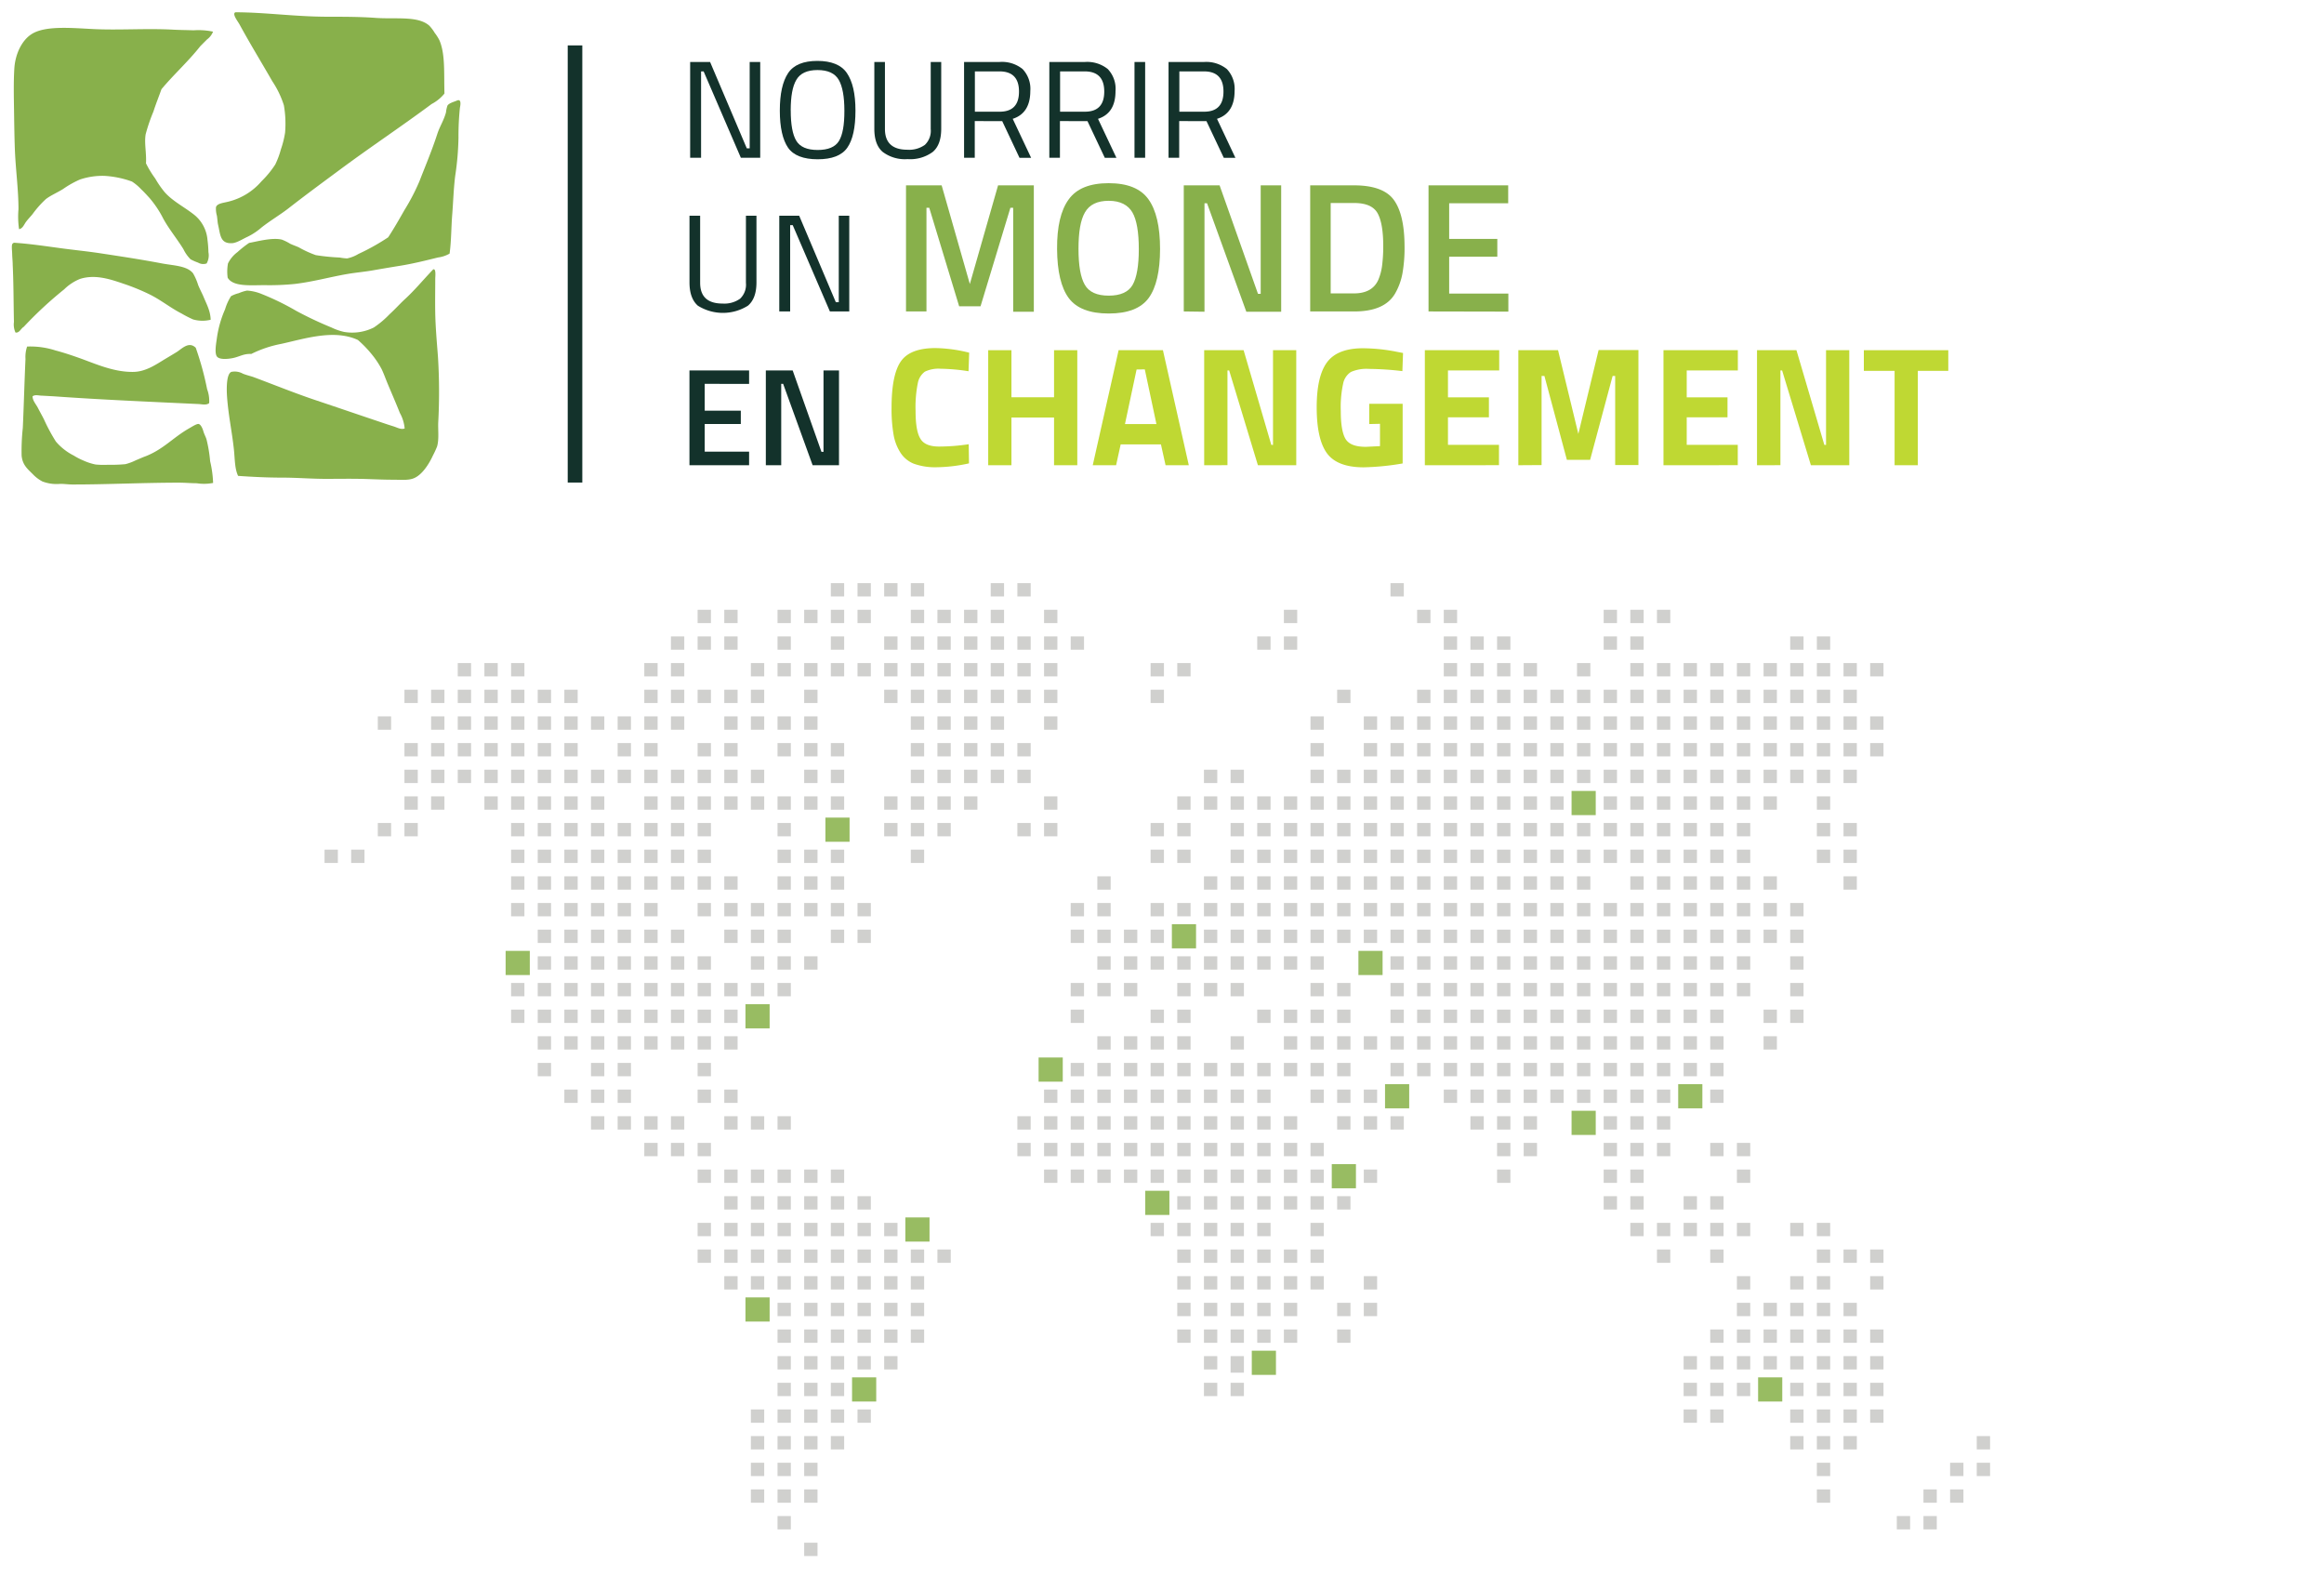 <svg id="Calque_1" data-name="Calque 1" xmlns="http://www.w3.org/2000/svg" viewBox="0 0 600 407"><defs><style>.cls-1{fill:#13322b;}.cls-2,.cls-4{fill:#88b04b;}.cls-3{fill:#bfd833;}.cls-4{fill-rule:evenodd;}.cls-5{fill:#d0d0ce;}.cls-6{fill:#98bc62;}</style></defs><path class="cls-1" d="M178.18,40.72V16h5.15l9.47,22.28h.75V16h2.72V40.72h-5l-9.61-22.29H181V40.72Z"/><path class="cls-1" d="M220.86,28.54c0,4.4-.69,7.54-2.1,9.57s-4,3-7.66,3-6.28-1-7.65-3-2.12-5.2-2.12-9.55.72-7.55,2.14-9.69,4-3.15,7.55-3.15,6.18,1,7.63,3.14S220.86,24.14,220.86,28.54Zm-16.71,0q0,5.41,1.43,7.79t5.52,2.38q4.08,0,5.5-2.33T218,28.6q0-5.48-1.46-8t-5.48-2.52q-4,0-5.46,2.52c-1,1.68-1.45,4.29-1.46,7.83Z"/><path class="cls-1" d="M228.47,33.29q0,5.35,5.8,5.36a7,7,0,0,0,4.51-1.26,5,5,0,0,0,1.51-4.09V16H243V33.21c0,2.77-.72,4.77-2.18,6a9.8,9.8,0,0,1-6.49,1.86,9.53,9.53,0,0,1-6.44-1.86q-2.17-1.85-2.16-6V16h2.74Z"/><path class="cls-1" d="M251.66,31.25v9.47H248.9V16H258A8.45,8.45,0,0,1,264,17.82a7.39,7.39,0,0,1,2,5.69c0,3.77-1.52,6.2-4.54,7.16l4.75,10.06h-3l-4.46-9.46Zm6.42-2.42c3.35,0,5-1.74,5-5.2s-1.68-5.19-5-5.2h-6.39v10.4Z"/><path class="cls-1" d="M273.65,31.25v9.47h-2.74V16h9.14A8.47,8.47,0,0,1,286,17.82a7.37,7.37,0,0,1,2,5.69q0,5.72-4.52,7.16l4.75,10.06h-3l-4.47-9.46Zm6.44-2.42c3.35,0,5-1.74,5-5.2s-1.68-5.19-5-5.2h-6.4v10.4Z"/><path class="cls-1" d="M292.9,40.72V16h2.75V40.72Z"/><path class="cls-1" d="M304.44,31.25v9.47h-2.75V16h9.14a8.47,8.47,0,0,1,5.91,1.82,7.43,7.43,0,0,1,2,5.69c0,3.77-1.52,6.2-4.54,7.16l4.75,10.06h-3l-4.47-9.46Zm6.43-2.42c3.35,0,5-1.74,5-5.2s-1.68-5.19-5-5.2h-6.39v10.4Z"/><path class="cls-1" d="M180.76,73c0,3.57,1.94,5.35,5.79,5.35a7,7,0,0,0,4.52-1.25A5,5,0,0,0,192.58,73V55.68h2.72V72.9c0,2.75-.73,4.76-2.2,6a12.17,12.17,0,0,1-12.93,0c-1.43-1.26-2.16-3.25-2.16-6V55.68h2.75Z"/><path class="cls-1" d="M201.19,80.39V55.68h5.14L215.79,78h.76V55.68h2.71V80.39h-5l-9.6-22.28H204V80.39Z"/><path class="cls-2" d="M233.91,80.39V47.84h9.2l7.28,25.47,7.29-25.47h9.23V80.46h-5.33V53.63h-.72l-7.71,25.43h-5.52l-7.72-25.43h-.72V80.39Z"/><path class="cls-2" d="M296.56,76.92q-2.94,4-10.31,4t-10.34-4q-2.94-4-3-12.64t3-12.81q3-4.19,10.31-4.19t10.28,4.16q3,4.17,3,12.84C299.49,70,298.51,74.24,296.56,76.92Zm-16.5-3.43q1.6,2.82,6.19,2.82c3,0,5.1-.92,6.16-2.77s1.6-4.93,1.6-9.25-.54-7.55-1.65-9.46-3.13-3-6.11-3-5,1-6.15,3-1.66,5.1-1.66,9.41.54,7.38,1.62,9.25Z"/><path class="cls-2" d="M305.62,80.39V47.84h9.25l9.91,28h.7V47.84h5.29V80.46h-9l-10.14-28h-.66v28Z"/><path class="cls-2" d="M349.57,80.39H338.26V47.84h11.31q7.55,0,10.29,3.77t2.76,12a37.67,37.67,0,0,1-.55,7,16.15,16.15,0,0,1-1.92,5.2Q357.43,80.41,349.57,80.39Zm7.55-16.85q0-5.9-1.47-8.52c-1-1.75-3-2.63-6.1-2.62h-6V75.73h6c3.14,0,5.24-1.16,6.28-3.47a13.77,13.77,0,0,0,1-3.77,38.92,38.92,0,0,0,.29-4.95Z"/><path class="cls-2" d="M368.81,80.39V47.84h20.57v4.63H374.14v9.2h12.43v4.58H374.14v9.52h15.28v4.66Z"/><path class="cls-1" d="M178,120.08V95.62H193.4v3.46H181.94V106h9.32v3.44h-9.32v7.14H193.4v3.5Z"/><path class="cls-1" d="M197.72,120.08V95.62h6.93l7.43,21h.53v-21h4v24.46H209.8l-7.61-21h-.5v21Z"/><path class="cls-3" d="M250.17,119.6a40.28,40.28,0,0,1-8.33,1,16.21,16.21,0,0,1-5.94-.92,7.33,7.33,0,0,1-3.48-2.93,12.49,12.49,0,0,1-1.75-4.72,38.7,38.7,0,0,1-.49-6.8c0-5.73.82-9.73,2.43-12s4.59-3.39,8.92-3.39a38,38,0,0,1,8.69,1.19l-.17,4.79a49.5,49.5,0,0,0-7.18-.64,8.1,8.1,0,0,0-4.09.75,4.75,4.75,0,0,0-1.81,2.9,31.36,31.36,0,0,0-.59,7.3q0,5.15,1.26,7.13c.79,1.33,2.4,2,4.8,2a51.8,51.8,0,0,0,7.66-.6Z"/><path class="cls-3" d="M272.13,120.08V107.77h-11v12.31h-6V90.39h6v12.15h11V90.39h6v29.69Z"/><path class="cls-3" d="M282.12,120.08l6.68-29.69h11.44l6.68,29.69h-6l-1.19-5.37H289.33l-1.18,5.37Zm11.32-24.71-3,14.08h8.12l-3-14.11Z"/><path class="cls-3" d="M310.89,120.08V90.39h10.18l7.15,24.44h.44V90.39h6v29.69h-9.9l-7.42-24.46h-.44v24.45Z"/><path class="cls-3" d="M353.5,109.45v-5.23h8.63v15.4a66.46,66.46,0,0,1-10.06,1c-4.62,0-7.8-1.26-9.54-3.71s-2.59-6.4-2.59-11.79.91-9.27,2.7-11.65,4.88-3.58,9.22-3.58a45.56,45.56,0,0,1,8.8.92l1.57.3-.17,4.68a76.93,76.93,0,0,0-8.58-.57,10.06,10.06,0,0,0-4.69.78,4.64,4.64,0,0,0-2,2.9,28.5,28.5,0,0,0-.63,7.25q0,5.13,1.25,7.18c.86,1.37,2.59,2,5.25,2l3.62-.18v-5.76Z"/><path class="cls-3" d="M367.86,120.08V90.39h19.2v5.23H373.83v6.94H384.4v5.16H373.83v7.1H387v5.25Z"/><path class="cls-3" d="M392,120.08V90.39h10.25L407.49,112l5.23-21.65H423v29.69h-6v-23h-.66l-5.81,21.65h-6l-5.8-21.65H398v23Z"/><path class="cls-3" d="M429.47,120.08V90.39h19.2v5.23h-13.2v6.94H446v5.16H435.47v7.1h13.18v5.25Z"/><path class="cls-3" d="M453.62,120.08V90.39H463.8L471,114.83h.44V90.39h6v29.69h-9.91l-7.43-24.46h-.44v24.45Z"/><path class="cls-3" d="M481.2,95.72V90.39H503v5.33h-7.86v24.36h-6V95.72Z"/><rect class="cls-1" x="146.57" y="11.72" width="3.77" height="112.83"/><g id="lake_forest_open_lands_association" data-name="lake forest open lands association"><path class="cls-4" d="M60.78,3.17c7.65,0,15.41,1.15,24,1.15,3.91,0,8.25,0,12.37.31,5.22.34,10.8-.57,13.69,2a10.06,10.06,0,0,1,1.39,1.85,11.33,11.33,0,0,1,1.22,1.92C115,14,114.59,19,114.75,24.16a.08.08,0,0,0-.08.08,10.54,10.54,0,0,1-3.24,2.61c-7.83,5.82-15.66,11-23.75,17-4.35,3.22-9,6.64-13.3,10-2.12,1.63-4.57,3.07-6.84,4.85A16.57,16.57,0,0,1,64,61.07c-1.31.59-2.85,1.63-4.09,1.7-3.09.15-3-2.16-3.61-4.78-.14-.6-.17-1.47-.3-2.3a6.46,6.46,0,0,1-.24-2.23c.35-1,1.88-1.06,3.38-1.46a16.42,16.42,0,0,0,8.38-5.22,25.23,25.23,0,0,0,3.54-4.31,21.72,21.72,0,0,0,1.46-3.92,24.61,24.61,0,0,0,1.08-4.3,27.55,27.55,0,0,0-.31-7.08,24.46,24.46,0,0,0-3-6.22C67.45,16,64.68,11.5,61.86,6.34c-.38-.72-1.7-2.36-1.31-3A.55.55,0,0,1,60.78,3.17Z"/><path class="cls-4" d="M55,8.17a4.52,4.52,0,0,1-1.54,2c-.59.59-1.19,1.18-1.77,1.78-3.09,3.92-6.8,7.24-10,11.07-.68,1.9-1.44,3.78-2.08,5.77a45.87,45.87,0,0,0-2,5.85c-.4,2.28.24,4.86.08,7.53,0,.06.08.08.08.15a26.33,26.33,0,0,0,2.31,3.76,24.53,24.53,0,0,0,2.45,3.54c2.13,2.41,5.3,3.92,7.83,6a9.29,9.29,0,0,1,3.21,6.31,27.48,27.48,0,0,1,.24,3.14A4.28,4.28,0,0,1,53.35,68a2.62,2.62,0,0,1-2.22-.22,13.3,13.3,0,0,1-1.93-.85,9.5,9.5,0,0,1-1.84-2.61c-1.66-2.7-3.76-5.22-5.22-7.91a26.7,26.7,0,0,0-3.54-5.31c-.63-.68-1.37-1.52-2.15-2.24a12.58,12.58,0,0,0-2.38-2,25,25,0,0,0-7.15-1.47,18.35,18.35,0,0,0-6.24.93,24.6,24.6,0,0,0-4.37,2.45c-1.48.93-3.19,1.64-4.47,2.62A25.75,25.75,0,0,0,8.38,55.3c-.56.67-1.19,1.31-1.69,2S5.85,59,4.92,59.15A22.21,22.21,0,0,1,4.77,54c0-5.06-.72-10.12-.93-15.39-.13-3.54-.17-7.06-.22-10.45s-.13-7.07.08-10.44C3.92,14,5.6,10.44,8.15,8.81,11.68,6.54,18.59,7.24,24.07,7.5c6.71.33,13.72-.22,20.69.16,1.75.09,3.5.1,5.22.16A18.08,18.08,0,0,1,55,8.17Z"/><path class="cls-4" d="M116.07,65.46a8.06,8.06,0,0,1-3,1c-3.11.77-6.47,1.61-9.85,2.15q-3.36.54-6.84,1.15c-2.27.41-4.6.59-6.93,1-4.43.78-8.78,2-13.45,2.54a65.91,65.91,0,0,1-7.69.3c-3.67,0-8.13.46-9.53-1.92A11.71,11.71,0,0,1,58.86,68a8.08,8.08,0,0,1,2.45-2.93,27.4,27.4,0,0,1,3-2.37c2.35-.43,6-1.44,8.46-.85a12.76,12.76,0,0,1,2.16,1.07c.74.35,1.52.6,2.23.93a26.89,26.89,0,0,0,4.37,2,53.11,53.11,0,0,0,6.16.62,13.78,13.78,0,0,0,1.92.23,9.09,9.09,0,0,0,2.92-1.15,56.77,56.77,0,0,0,7.69-4.3c1.45-2.21,2.83-4.62,4.23-7.08a53.92,53.92,0,0,0,3.84-7.39c1.55-4,3.25-8,4.62-12.23.63-1.94,1.66-3.43,2.23-5.53a8.13,8.13,0,0,1,.38-1.76c.42-.68,1.79-1,2.47-1.31,1.3-.55.81,1.53.75,1.86a70.39,70.39,0,0,0-.37,7.68,73.09,73.09,0,0,1-.85,9.92c-.42,3.33-.51,6.78-.77,10S116.52,62.32,116.07,65.46Z"/><path class="cls-4" d="M54.39,82.53a8.85,8.85,0,0,1-4.54-.08,30.28,30.28,0,0,1-3-1.54c-2.92-1.49-5.33-3.52-8.38-5a56.16,56.16,0,0,0-6.38-2.61C28.8,72.19,24.7,70.69,20.64,72a12.58,12.58,0,0,0-4.07,2.68A100.86,100.86,0,0,0,6.12,84.37C5.39,84.79,5,86,4,85.83a4.92,4.92,0,0,1-.4-2.73c-.11-5-.08-9.63-.32-14.76,0-.8-.11-1.76-.14-2.84s-.26-2.52.22-2.69a.63.63,0,0,1,.24-.16c3.91.25,7.91.85,11.83,1.38,3.58.49,7.22.84,10.77,1.39C31.39,66.21,36.62,67,41.84,68c3,.56,6.46.59,8,2.54a14.44,14.44,0,0,1,1.31,3c.4,1,.93,2,1.31,2.85C53.26,78.37,54.33,80.18,54.39,82.53Z"/><path class="cls-4" d="M111.84,69.53c.79-.26.53,1.75.53,2.53,0,2.83-.06,5.68,0,8.85.08,3.77.43,7.6.7,11.15a145.56,145.56,0,0,1,.07,17c-.07,2.06.24,4.42-.31,6.22a24.18,24.18,0,0,1-1.07,2.31c-1,2.18-2.79,5-4.92,5.85-1.45.6-3.33.38-5.39.38s-3.92-.08-5.76-.14c-4-.17-8.26-.08-11.46-.08-3.81,0-7.59-.32-11.38-.32s-7.7-.19-11.38-.45c-.89-1.9-.82-4.32-1.07-6.7-.51-4.82-1.41-8.68-1.78-13.69-.14-2-.21-5.85,1.09-6.45a4.31,4.31,0,0,1,3,.46c1,.4,2,.61,2.85.92,5.35,2,11,4.29,16.38,6.07,5.67,1.9,11.21,3.8,16.84,5.69.94.32,1.91.64,2.85.93s1.86.88,2.84.54a9.88,9.88,0,0,0-1.23-4c-1-2.52-2.08-5-3.15-7.54-.54-1.31-1-2.61-1.55-3.76a23.1,23.1,0,0,0-2.76-4.09,29.08,29.08,0,0,0-3.38-3.46c-6.12-2.83-13.67-.34-19.76,1a30,30,0,0,0-7.77,2.61c-2-.1-2.95.7-4.84,1.08-1.31.25-3.33.42-4-.39s-.25-3.29-.08-4.45a28,28,0,0,1,2.16-7.77,13.3,13.3,0,0,1,1.54-3.39,8.46,8.46,0,0,1,2-.77A10.22,10.22,0,0,1,63.78,75a12,12,0,0,1,3.69.85,67.35,67.35,0,0,1,9,4.38,94.11,94.11,0,0,0,9.13,4.31,14.74,14.74,0,0,0,3.23,1.13,12.42,12.42,0,0,0,7.68-1.14,24.2,24.2,0,0,0,4.06-3.42c1.31-1.19,2.61-2.61,3.76-3.7C107,75,109.28,72.2,111.84,69.53Z"/><path class="cls-4" d="M50.54,89.76a77,77,0,0,1,2.93,10.68,8.69,8.69,0,0,1,.53,3.61c-.76.6-1.83.28-2.69.24-12.48-.59-25.2-1.12-37.45-2l-2.92-.16c-1,0-1.79-.36-2.53.16,0,1.14.87,2,1.38,3s1.05,1.94,1.54,2.91a46.36,46.36,0,0,0,3.1,5.77,14.82,14.82,0,0,0,4.62,3.62,17.26,17.26,0,0,0,2.53,1.3,14.62,14.62,0,0,0,3.08,1,21.09,21.09,0,0,0,3.08.08,43.43,43.43,0,0,0,4.61-.16,13,13,0,0,0,2.69-1c.87-.34,1.73-.76,2.61-1.07,4.59-1.82,7-4.79,11.14-7.16.68-.38,1.94-1.21,2.46-1.15s1,1,1.24,1.84.66,1.54.83,2.16a35.5,35.5,0,0,1,.93,5.61,28.7,28.7,0,0,1,.77,5.61,12,12,0,0,1-4.23.08c-1.5,0-3-.15-4.62-.15-9.05,0-19,.49-27.52.47-1,0-2-.16-3.08-.16a10.27,10.27,0,0,1-4.62-.62,9.41,9.41,0,0,1-2.45-1.85c-1.38-1.38-2.7-2.4-2.92-4.84a55,55,0,0,1,.31-7.15c.26-5.64.42-11.91.69-17.77A8.39,8.39,0,0,1,7,89.45a21.09,21.09,0,0,1,7.31,1c2.22.59,4.36,1.31,6.52,2.08,4.27,1.56,8.76,3.56,13.68,3.46,3.25-.08,5.9-2,8.24-3.4.94-.56,1.93-1.15,2.92-1.76C47.06,89.92,48.77,88.05,50.54,89.76Z"/></g><rect class="cls-5" x="131.95" y="233.07" width="3.44" height="3.44"/><rect class="cls-5" x="138.83" y="233.07" width="3.44" height="3.44"/><rect class="cls-5" x="131.95" y="226.19" width="3.44" height="3.44"/><rect class="cls-5" x="138.83" y="226.19" width="3.44" height="3.44"/><rect class="cls-5" x="138.83" y="239.95" width="3.44" height="3.44"/><rect class="cls-5" x="138.83" y="246.83" width="3.44" height="3.44"/><rect class="cls-5" x="131.95" y="253.71" width="3.44" height="3.44"/><rect class="cls-5" x="138.83" y="253.71" width="3.44" height="3.44"/><rect class="cls-5" x="131.95" y="260.59" width="3.44" height="3.44"/><rect class="cls-5" x="138.83" y="260.59" width="3.44" height="3.44"/><rect class="cls-5" x="145.7" y="233.07" width="3.44" height="3.44"/><rect class="cls-5" x="145.7" y="239.95" width="3.44" height="3.44"/><rect class="cls-5" x="152.58" y="233.07" width="3.44" height="3.44"/><rect class="cls-5" x="145.7" y="226.19" width="3.44" height="3.44"/><rect class="cls-5" x="152.58" y="226.19" width="3.44" height="3.44"/><rect class="cls-5" x="152.58" y="239.95" width="3.44" height="3.44"/><rect class="cls-5" x="145.7" y="246.83" width="3.44" height="3.44"/><rect class="cls-5" x="152.58" y="246.83" width="3.44" height="3.44"/><rect class="cls-5" x="145.7" y="253.71" width="3.44" height="3.44"/><rect class="cls-5" x="152.58" y="253.71" width="3.44" height="3.44"/><rect class="cls-5" x="145.7" y="260.59" width="3.44" height="3.44"/><rect class="cls-5" x="152.58" y="260.59" width="3.44" height="3.44"/><rect class="cls-5" x="159.46" y="233.07" width="3.44" height="3.44"/><rect class="cls-5" x="159.46" y="226.19" width="3.44" height="3.44"/><rect class="cls-5" x="159.46" y="239.95" width="3.44" height="3.44"/><rect class="cls-5" x="159.46" y="246.83" width="3.44" height="3.44"/><rect class="cls-5" x="159.46" y="253.71" width="3.44" height="3.44"/><rect class="cls-5" x="159.46" y="260.59" width="3.44" height="3.44"/><rect class="cls-5" x="166.34" y="233.07" width="3.44" height="3.44"/><rect class="cls-5" x="166.34" y="239.95" width="3.44" height="3.44"/><rect class="cls-5" x="166.34" y="226.19" width="3.44" height="3.44"/><rect class="cls-5" x="173.22" y="226.19" width="3.44" height="3.44"/><rect class="cls-5" x="173.22" y="239.95" width="3.44" height="3.44"/><rect class="cls-5" x="166.34" y="246.83" width="3.44" height="3.44"/><rect class="cls-5" x="173.22" y="246.83" width="3.44" height="3.44"/><rect class="cls-5" x="166.34" y="253.71" width="3.44" height="3.44"/><rect class="cls-5" x="173.22" y="253.71" width="3.44" height="3.44"/><rect class="cls-5" x="166.34" y="260.59" width="3.44" height="3.44"/><rect class="cls-5" x="173.22" y="260.59" width="3.44" height="3.44"/><rect class="cls-5" x="83.79" y="219.3" width="3.44" height="3.44"/><rect class="cls-5" x="90.66" y="219.3" width="3.44" height="3.44"/><rect class="cls-5" x="104.42" y="191.79" width="3.44" height="3.44"/><rect class="cls-5" x="97.54" y="184.91" width="3.44" height="3.44"/><rect class="cls-5" x="104.42" y="198.67" width="3.44" height="3.44"/><rect class="cls-5" x="104.42" y="205.55" width="3.44" height="3.44"/><rect class="cls-5" x="97.54" y="212.42" width="3.44" height="3.44"/><rect class="cls-5" x="104.42" y="212.42" width="3.44" height="3.44"/><rect class="cls-5" x="111.3" y="191.79" width="3.44" height="3.44"/><rect class="cls-5" x="111.3" y="184.91" width="3.44" height="3.44"/><rect class="cls-5" x="111.3" y="198.67" width="3.44" height="3.44"/><rect class="cls-5" x="111.3" y="205.55" width="3.44" height="3.44"/><rect class="cls-5" x="118.18" y="191.79" width="3.44" height="3.44"/><rect class="cls-5" x="118.18" y="198.67" width="3.44" height="3.44"/><rect class="cls-5" x="125.06" y="191.79" width="3.44" height="3.44"/><rect class="cls-5" x="118.18" y="184.91" width="3.44" height="3.44"/><rect class="cls-5" x="125.06" y="184.91" width="3.44" height="3.44"/><rect class="cls-5" x="125.06" y="198.67" width="3.44" height="3.44"/><rect class="cls-5" x="125.06" y="205.55" width="3.44" height="3.44"/><rect class="cls-5" x="131.95" y="191.79" width="3.44" height="3.44"/><rect class="cls-5" x="131.95" y="198.67" width="3.44" height="3.44"/><rect class="cls-5" x="138.83" y="191.79" width="3.44" height="3.44"/><rect class="cls-5" x="131.95" y="184.91" width="3.44" height="3.44"/><rect class="cls-5" x="138.83" y="184.91" width="3.44" height="3.44"/><rect class="cls-5" x="138.83" y="198.67" width="3.44" height="3.44"/><rect class="cls-5" x="131.95" y="205.55" width="3.44" height="3.44"/><rect class="cls-5" x="138.83" y="205.55" width="3.44" height="3.44"/><rect class="cls-5" x="131.95" y="212.42" width="3.44" height="3.44"/><rect class="cls-5" x="138.83" y="212.42" width="3.44" height="3.44"/><rect class="cls-5" x="131.95" y="219.3" width="3.44" height="3.44"/><rect class="cls-5" x="138.83" y="219.3" width="3.44" height="3.44"/><rect class="cls-5" x="145.7" y="191.79" width="3.44" height="3.44"/><rect class="cls-5" x="145.7" y="198.67" width="3.44" height="3.44"/><rect class="cls-5" x="145.7" y="184.91" width="3.44" height="3.44"/><rect class="cls-5" x="152.58" y="184.91" width="3.44" height="3.44"/><rect class="cls-5" x="152.58" y="198.67" width="3.44" height="3.44"/><rect class="cls-5" x="145.7" y="205.55" width="3.44" height="3.44"/><rect class="cls-5" x="152.58" y="205.55" width="3.44" height="3.44"/><rect class="cls-5" x="145.7" y="212.42" width="3.44" height="3.44"/><rect class="cls-5" x="152.58" y="212.42" width="3.44" height="3.44"/><rect class="cls-5" x="145.7" y="219.3" width="3.44" height="3.44"/><rect class="cls-5" x="152.58" y="219.3" width="3.44" height="3.44"/><rect class="cls-5" x="159.46" y="191.79" width="3.44" height="3.44"/><rect class="cls-5" x="159.46" y="184.91" width="3.44" height="3.44"/><rect class="cls-5" x="159.46" y="198.67" width="3.44" height="3.44"/><rect class="cls-5" x="159.46" y="212.42" width="3.44" height="3.44"/><rect class="cls-5" x="159.46" y="219.3" width="3.44" height="3.44"/><rect class="cls-5" x="166.34" y="191.79" width="3.44" height="3.44"/><rect class="cls-5" x="166.34" y="198.67" width="3.44" height="3.44"/><rect class="cls-5" x="166.34" y="184.91" width="3.44" height="3.44"/><rect class="cls-5" x="173.22" y="184.91" width="3.44" height="3.44"/><rect class="cls-5" x="173.22" y="198.67" width="3.44" height="3.44"/><rect class="cls-5" x="166.34" y="205.55" width="3.44" height="3.44"/><rect class="cls-5" x="173.22" y="205.55" width="3.44" height="3.44"/><rect class="cls-5" x="166.34" y="212.42" width="3.44" height="3.44"/><rect class="cls-5" x="173.22" y="212.42" width="3.44" height="3.44"/><rect class="cls-5" x="166.34" y="219.3" width="3.44" height="3.44"/><rect class="cls-5" x="173.22" y="219.3" width="3.44" height="3.44"/><rect class="cls-5" x="180.11" y="233.07" width="3.44" height="3.44"/><rect class="cls-5" x="186.99" y="233.07" width="3.44" height="3.44"/><rect class="cls-5" x="180.11" y="226.19" width="3.44" height="3.44"/><rect class="cls-5" x="186.99" y="226.19" width="3.44" height="3.44"/><rect class="cls-5" x="186.99" y="239.95" width="3.44" height="3.44"/><rect class="cls-5" x="180.11" y="246.83" width="3.44" height="3.44"/><rect class="cls-5" x="180.11" y="253.71" width="3.44" height="3.44"/><rect class="cls-5" x="186.99" y="253.71" width="3.44" height="3.44"/><rect class="cls-5" x="180.11" y="260.59" width="3.44" height="3.44"/><rect class="cls-5" x="186.99" y="260.59" width="3.44" height="3.44"/><rect class="cls-5" x="193.86" y="233.07" width="3.44" height="3.44"/><rect class="cls-5" x="193.86" y="239.95" width="3.44" height="3.44"/><rect class="cls-5" x="200.74" y="233.07" width="3.44" height="3.44"/><rect class="cls-5" x="200.74" y="226.19" width="3.44" height="3.44"/><rect class="cls-5" x="200.74" y="239.95" width="3.44" height="3.44"/><rect class="cls-5" x="193.86" y="246.83" width="3.44" height="3.44"/><rect class="cls-5" x="200.74" y="246.83" width="3.44" height="3.44"/><rect class="cls-5" x="193.86" y="253.71" width="3.44" height="3.44"/><rect class="cls-5" x="200.74" y="253.71" width="3.44" height="3.44"/><rect class="cls-6" x="192.46" y="259.19" width="6.24" height="6.24"/><rect class="cls-5" x="207.62" y="233.07" width="3.44" height="3.44"/><rect class="cls-5" x="207.62" y="226.19" width="3.44" height="3.44"/><rect class="cls-5" x="207.62" y="246.83" width="3.44" height="3.44"/><rect class="cls-5" x="214.5" y="233.07" width="3.44" height="3.44"/><rect class="cls-5" x="214.5" y="239.95" width="3.44" height="3.44"/><rect class="cls-5" x="221.39" y="233.07" width="3.44" height="3.44"/><rect class="cls-5" x="214.5" y="226.19" width="3.44" height="3.44"/><rect class="cls-5" x="221.39" y="239.95" width="3.44" height="3.44"/><rect class="cls-5" x="138.83" y="274.35" width="3.44" height="3.44"/><rect class="cls-5" x="138.83" y="267.46" width="3.44" height="3.44"/><rect class="cls-5" x="145.7" y="281.23" width="3.44" height="3.44"/><rect class="cls-5" x="152.58" y="274.35" width="3.44" height="3.44"/><rect class="cls-5" x="145.7" y="267.46" width="3.44" height="3.44"/><rect class="cls-5" x="152.58" y="267.46" width="3.44" height="3.44"/><rect class="cls-5" x="152.58" y="281.23" width="3.44" height="3.44"/><rect class="cls-5" x="152.58" y="288.11" width="3.44" height="3.44"/><rect class="cls-5" x="159.46" y="274.35" width="3.44" height="3.44"/><rect class="cls-5" x="159.46" y="267.46" width="3.44" height="3.44"/><rect class="cls-5" x="159.46" y="281.23" width="3.44" height="3.44"/><rect class="cls-5" x="159.46" y="288.11" width="3.44" height="3.44"/><rect class="cls-5" x="166.34" y="267.46" width="3.44" height="3.44"/><rect class="cls-5" x="173.22" y="267.46" width="3.44" height="3.44"/><rect class="cls-5" x="166.34" y="288.11" width="3.44" height="3.44"/><rect class="cls-5" x="173.22" y="288.11" width="3.44" height="3.44"/><rect class="cls-5" x="166.34" y="294.99" width="3.44" height="3.44"/><rect class="cls-5" x="173.22" y="294.99" width="3.44" height="3.44"/><rect class="cls-5" x="180.11" y="274.35" width="3.44" height="3.44"/><rect class="cls-5" x="180.11" y="281.23" width="3.44" height="3.44"/><rect class="cls-5" x="180.11" y="267.46" width="3.44" height="3.44"/><rect class="cls-5" x="186.99" y="267.46" width="3.44" height="3.44"/><rect class="cls-5" x="186.99" y="281.23" width="3.44" height="3.44"/><rect class="cls-5" x="186.99" y="288.11" width="3.44" height="3.44"/><rect class="cls-5" x="180.11" y="294.99" width="3.44" height="3.44"/><rect class="cls-5" x="180.11" y="301.87" width="3.44" height="3.44"/><rect class="cls-5" x="186.99" y="301.87" width="3.44" height="3.44"/><rect class="cls-5" x="193.86" y="288.11" width="3.44" height="3.44"/><rect class="cls-5" x="200.74" y="288.11" width="3.44" height="3.44"/><rect class="cls-5" x="193.86" y="301.87" width="3.44" height="3.44"/><rect class="cls-5" x="200.74" y="301.87" width="3.44" height="3.44"/><rect class="cls-5" x="207.62" y="301.87" width="3.44" height="3.44"/><rect class="cls-5" x="214.5" y="301.87" width="3.44" height="3.44"/><rect class="cls-6" x="268.14" y="272.95" width="6.24" height="6.24"/><rect class="cls-5" x="269.55" y="281.23" width="3.44" height="3.44"/><rect class="cls-5" x="262.66" y="288.11" width="3.44" height="3.44"/><rect class="cls-5" x="269.55" y="288.11" width="3.44" height="3.44"/><rect class="cls-5" x="262.66" y="294.99" width="3.44" height="3.44"/><rect class="cls-5" x="269.55" y="294.99" width="3.44" height="3.44"/><rect class="cls-5" x="269.55" y="301.87" width="3.44" height="3.44"/><rect class="cls-5" x="180.11" y="191.79" width="3.44" height="3.44"/><rect class="cls-5" x="180.11" y="198.67" width="3.44" height="3.44"/><rect class="cls-5" x="186.99" y="191.79" width="3.44" height="3.44"/><rect class="cls-5" x="186.99" y="184.91" width="3.44" height="3.44"/><rect class="cls-5" x="186.99" y="198.67" width="3.44" height="3.44"/><rect class="cls-5" x="180.11" y="205.55" width="3.44" height="3.44"/><rect class="cls-5" x="186.99" y="205.55" width="3.44" height="3.44"/><rect class="cls-5" x="180.11" y="212.42" width="3.44" height="3.44"/><rect class="cls-5" x="180.11" y="219.3" width="3.44" height="3.44"/><rect class="cls-5" x="193.86" y="198.67" width="3.44" height="3.44"/><rect class="cls-5" x="200.74" y="191.79" width="3.44" height="3.44"/><rect class="cls-5" x="193.86" y="184.91" width="3.44" height="3.44"/><rect class="cls-5" x="200.74" y="184.91" width="3.44" height="3.44"/><rect class="cls-5" x="193.86" y="205.55" width="3.44" height="3.44"/><rect class="cls-5" x="200.74" y="205.55" width="3.44" height="3.44"/><rect class="cls-5" x="200.74" y="212.42" width="3.44" height="3.44"/><rect class="cls-5" x="200.74" y="219.3" width="3.44" height="3.44"/><rect class="cls-5" x="207.62" y="191.79" width="3.44" height="3.44"/><rect class="cls-5" x="207.62" y="184.91" width="3.44" height="3.44"/><rect class="cls-5" x="207.62" y="198.67" width="3.44" height="3.44"/><rect class="cls-5" x="207.62" y="205.55" width="3.44" height="3.44"/><rect class="cls-5" x="207.62" y="219.3" width="3.44" height="3.44"/><rect class="cls-5" x="214.5" y="191.79" width="3.44" height="3.44"/><rect class="cls-5" x="214.5" y="198.67" width="3.44" height="3.44"/><rect class="cls-5" x="214.5" y="205.55" width="3.44" height="3.44"/><rect class="cls-6" x="213.1" y="211.03" width="6.24" height="6.24"/><rect class="cls-5" x="214.5" y="219.3" width="3.44" height="3.44"/><rect class="cls-5" x="235.15" y="191.79" width="3.44" height="3.44"/><rect class="cls-5" x="235.15" y="184.91" width="3.44" height="3.44"/><rect class="cls-5" x="235.15" y="198.67" width="3.44" height="3.44"/><rect class="cls-5" x="228.27" y="205.55" width="3.44" height="3.44"/><rect class="cls-5" x="235.15" y="205.55" width="3.44" height="3.44"/><rect class="cls-5" x="228.27" y="212.42" width="3.44" height="3.44"/><rect class="cls-5" x="235.15" y="212.42" width="3.44" height="3.44"/><rect class="cls-5" x="235.15" y="219.3" width="3.44" height="3.44"/><rect class="cls-5" x="242.02" y="191.79" width="3.44" height="3.44"/><rect class="cls-5" x="242.02" y="198.67" width="3.44" height="3.44"/><rect class="cls-5" x="248.9" y="191.79" width="3.44" height="3.44"/><rect class="cls-5" x="242.02" y="184.91" width="3.44" height="3.44"/><rect class="cls-5" x="248.9" y="184.91" width="3.44" height="3.44"/><rect class="cls-5" x="248.9" y="198.67" width="3.44" height="3.44"/><rect class="cls-5" x="242.02" y="205.55" width="3.44" height="3.44"/><rect class="cls-5" x="248.9" y="205.55" width="3.44" height="3.44"/><rect class="cls-5" x="242.02" y="212.42" width="3.44" height="3.44"/><rect class="cls-5" x="255.78" y="191.79" width="3.44" height="3.44"/><rect class="cls-5" x="255.78" y="184.91" width="3.44" height="3.44"/><rect class="cls-5" x="255.78" y="198.67" width="3.44" height="3.44"/><rect class="cls-5" x="262.66" y="191.79" width="3.44" height="3.44"/><rect class="cls-5" x="262.66" y="198.67" width="3.44" height="3.44"/><rect class="cls-5" x="269.55" y="184.91" width="3.44" height="3.44"/><rect class="cls-5" x="262.66" y="212.42" width="3.44" height="3.44"/><rect class="cls-5" x="269.55" y="212.42" width="3.44" height="3.44"/><rect class="cls-5" x="269.55" y="205.55" width="3.44" height="3.44"/><rect class="cls-5" x="104.42" y="178.02" width="3.44" height="3.44"/><rect class="cls-5" x="111.3" y="178.02" width="3.44" height="3.44"/><rect class="cls-5" x="118.18" y="171.14" width="3.44" height="3.44"/><rect class="cls-5" x="125.06" y="171.14" width="3.44" height="3.44"/><rect class="cls-5" x="118.18" y="178.02" width="3.44" height="3.44"/><rect class="cls-5" x="125.06" y="178.02" width="3.44" height="3.44"/><rect class="cls-5" x="131.95" y="171.14" width="3.44" height="3.44"/><rect class="cls-5" x="131.95" y="178.02" width="3.44" height="3.44"/><rect class="cls-5" x="138.83" y="178.02" width="3.44" height="3.44"/><rect class="cls-5" x="145.7" y="178.02" width="3.44" height="3.44"/><rect class="cls-5" x="173.22" y="164.26" width="3.44" height="3.44"/><rect class="cls-5" x="166.34" y="171.14" width="3.44" height="3.44"/><rect class="cls-5" x="173.22" y="171.14" width="3.44" height="3.44"/><rect class="cls-5" x="166.34" y="178.02" width="3.44" height="3.44"/><rect class="cls-5" x="173.22" y="178.02" width="3.44" height="3.44"/><rect class="cls-5" x="180.11" y="157.39" width="3.44" height="3.44"/><rect class="cls-5" x="186.99" y="157.39" width="3.44" height="3.44"/><rect class="cls-5" x="180.11" y="164.26" width="3.44" height="3.44"/><rect class="cls-5" x="186.99" y="164.26" width="3.44" height="3.44"/><rect class="cls-5" x="180.11" y="178.02" width="3.44" height="3.44"/><rect class="cls-5" x="186.99" y="178.02" width="3.44" height="3.44"/><rect class="cls-5" x="200.74" y="157.39" width="3.44" height="3.44"/><rect class="cls-5" x="200.74" y="164.26" width="3.44" height="3.44"/><rect class="cls-5" x="193.86" y="171.14" width="3.44" height="3.44"/><rect class="cls-5" x="200.74" y="171.14" width="3.44" height="3.44"/><rect class="cls-5" x="193.86" y="178.02" width="3.44" height="3.44"/><rect class="cls-5" x="207.62" y="157.39" width="3.44" height="3.44"/><rect class="cls-5" x="207.62" y="171.14" width="3.44" height="3.44"/><rect class="cls-5" x="207.62" y="178.02" width="3.44" height="3.44"/><rect class="cls-5" x="214.5" y="150.51" width="3.44" height="3.44"/><rect class="cls-5" x="214.5" y="157.39" width="3.44" height="3.44"/><rect class="cls-5" x="221.39" y="150.51" width="3.44" height="3.44"/><rect class="cls-5" x="221.39" y="157.39" width="3.44" height="3.44"/><rect class="cls-5" x="214.5" y="164.26" width="3.44" height="3.44"/><rect class="cls-5" x="214.5" y="171.14" width="3.44" height="3.44"/><rect class="cls-5" x="221.39" y="171.14" width="3.44" height="3.44"/><rect class="cls-5" x="228.27" y="150.51" width="3.44" height="3.44"/><rect class="cls-5" x="235.15" y="150.51" width="3.44" height="3.44"/><rect class="cls-5" x="235.15" y="157.39" width="3.44" height="3.44"/><rect class="cls-5" x="228.27" y="164.26" width="3.44" height="3.44"/><rect class="cls-5" x="235.15" y="164.26" width="3.44" height="3.44"/><rect class="cls-5" x="228.27" y="171.14" width="3.44" height="3.44"/><rect class="cls-5" x="235.15" y="171.14" width="3.44" height="3.44"/><rect class="cls-5" x="228.27" y="178.02" width="3.44" height="3.44"/><rect class="cls-5" x="235.15" y="178.02" width="3.44" height="3.44"/><rect class="cls-5" x="242.02" y="157.39" width="3.44" height="3.44"/><rect class="cls-5" x="248.9" y="157.39" width="3.44" height="3.44"/><rect class="cls-5" x="242.02" y="164.26" width="3.44" height="3.44"/><rect class="cls-5" x="248.9" y="164.26" width="3.44" height="3.44"/><rect class="cls-5" x="242.02" y="171.14" width="3.44" height="3.44"/><rect class="cls-5" x="248.9" y="171.14" width="3.44" height="3.44"/><rect class="cls-5" x="242.02" y="178.02" width="3.44" height="3.44"/><rect class="cls-5" x="248.9" y="178.02" width="3.44" height="3.44"/><rect class="cls-5" x="255.78" y="150.51" width="3.44" height="3.44"/><rect class="cls-5" x="255.78" y="157.39" width="3.44" height="3.44"/><rect class="cls-5" x="255.78" y="164.26" width="3.44" height="3.44"/><rect class="cls-5" x="255.78" y="171.14" width="3.44" height="3.44"/><rect class="cls-5" x="255.78" y="178.02" width="3.44" height="3.44"/><rect class="cls-5" x="262.66" y="150.51" width="3.44" height="3.44"/><rect class="cls-5" x="269.55" y="157.39" width="3.44" height="3.44"/><rect class="cls-5" x="262.66" y="164.26" width="3.44" height="3.44"/><rect class="cls-5" x="269.55" y="164.26" width="3.44" height="3.44"/><rect class="cls-5" x="262.66" y="171.14" width="3.44" height="3.44"/><rect class="cls-5" x="269.55" y="171.14" width="3.44" height="3.44"/><rect class="cls-5" x="262.66" y="178.02" width="3.44" height="3.44"/><rect class="cls-5" x="269.55" y="178.02" width="3.44" height="3.44"/><rect class="cls-5" x="276.43" y="233.07" width="3.44" height="3.44"/><rect class="cls-5" x="276.43" y="239.95" width="3.44" height="3.44"/><rect class="cls-5" x="283.31" y="233.07" width="3.44" height="3.44"/><rect class="cls-5" x="283.31" y="226.19" width="3.44" height="3.44"/><rect class="cls-5" x="283.31" y="239.95" width="3.44" height="3.44"/><rect class="cls-5" x="283.31" y="246.83" width="3.44" height="3.44"/><rect class="cls-5" x="276.43" y="253.71" width="3.44" height="3.44"/><rect class="cls-5" x="283.31" y="253.71" width="3.44" height="3.44"/><rect class="cls-5" x="276.43" y="260.59" width="3.44" height="3.44"/><rect class="cls-5" x="290.18" y="239.95" width="3.44" height="3.44"/><rect class="cls-5" x="297.06" y="233.07" width="3.44" height="3.44"/><rect class="cls-5" x="297.06" y="239.95" width="3.44" height="3.44"/><rect class="cls-5" x="290.18" y="246.83" width="3.44" height="3.44"/><rect class="cls-5" x="297.06" y="246.83" width="3.44" height="3.44"/><rect class="cls-5" x="290.18" y="253.71" width="3.44" height="3.44"/><rect class="cls-5" x="297.06" y="260.59" width="3.44" height="3.44"/><rect class="cls-5" x="303.94" y="233.07" width="3.44" height="3.44"/><rect class="cls-6" x="302.55" y="238.54" width="6.24" height="6.24"/><rect class="cls-5" x="310.83" y="233.07" width="3.44" height="3.44"/><rect class="cls-5" x="310.83" y="226.19" width="3.44" height="3.44"/><rect class="cls-5" x="310.83" y="239.95" width="3.44" height="3.44"/><rect class="cls-5" x="303.94" y="246.83" width="3.44" height="3.44"/><rect class="cls-5" x="310.83" y="246.83" width="3.44" height="3.44"/><rect class="cls-5" x="303.94" y="253.71" width="3.44" height="3.44"/><rect class="cls-5" x="310.83" y="253.71" width="3.44" height="3.44"/><rect class="cls-5" x="303.94" y="260.59" width="3.44" height="3.44"/><rect class="cls-5" x="317.71" y="233.07" width="3.44" height="3.44"/><rect class="cls-5" x="317.71" y="226.19" width="3.44" height="3.44"/><rect class="cls-5" x="317.71" y="239.95" width="3.44" height="3.44"/><rect class="cls-5" x="317.71" y="246.83" width="3.44" height="3.44"/><rect class="cls-5" x="317.71" y="253.71" width="3.44" height="3.44"/><rect class="cls-5" x="324.59" y="233.07" width="3.44" height="3.44"/><rect class="cls-5" x="324.59" y="239.95" width="3.44" height="3.44"/><rect class="cls-5" x="331.47" y="233.07" width="3.44" height="3.44"/><rect class="cls-5" x="324.59" y="226.19" width="3.44" height="3.44"/><rect class="cls-5" x="331.47" y="226.19" width="3.44" height="3.44"/><rect class="cls-5" x="331.47" y="239.95" width="3.44" height="3.44"/><rect class="cls-5" x="324.59" y="246.83" width="3.44" height="3.44"/><rect class="cls-5" x="331.47" y="246.83" width="3.44" height="3.44"/><rect class="cls-5" x="324.59" y="260.59" width="3.44" height="3.44"/><rect class="cls-5" x="331.47" y="260.59" width="3.44" height="3.44"/><rect class="cls-5" x="297.06" y="212.42" width="3.44" height="3.44"/><rect class="cls-5" x="297.06" y="219.3" width="3.44" height="3.44"/><rect class="cls-5" x="310.83" y="198.67" width="3.44" height="3.44"/><rect class="cls-5" x="303.94" y="205.55" width="3.44" height="3.44"/><rect class="cls-5" x="310.83" y="205.55" width="3.44" height="3.44"/><rect class="cls-5" x="303.94" y="212.42" width="3.44" height="3.44"/><rect class="cls-5" x="303.94" y="219.3" width="3.44" height="3.44"/><rect class="cls-5" x="317.71" y="198.67" width="3.44" height="3.44"/><rect class="cls-5" x="317.71" y="205.55" width="3.44" height="3.44"/><rect class="cls-5" x="317.71" y="212.42" width="3.44" height="3.44"/><rect class="cls-5" x="317.71" y="219.3" width="3.44" height="3.44"/><rect class="cls-5" x="324.59" y="205.55" width="3.44" height="3.44"/><rect class="cls-5" x="331.47" y="205.55" width="3.44" height="3.44"/><rect class="cls-5" x="324.59" y="212.42" width="3.44" height="3.44"/><rect class="cls-5" x="331.47" y="212.42" width="3.44" height="3.44"/><rect class="cls-5" x="324.59" y="219.3" width="3.44" height="3.44"/><rect class="cls-5" x="331.47" y="219.3" width="3.44" height="3.44"/><rect class="cls-5" x="338.34" y="233.07" width="3.44" height="3.44"/><rect class="cls-5" x="338.34" y="239.95" width="3.44" height="3.44"/><rect class="cls-5" x="345.22" y="233.07" width="3.44" height="3.44"/><rect class="cls-5" x="338.34" y="226.19" width="3.44" height="3.44"/><rect class="cls-5" x="345.22" y="226.19" width="3.44" height="3.44"/><rect class="cls-5" x="345.22" y="239.95" width="3.44" height="3.44"/><rect class="cls-5" x="338.34" y="246.83" width="3.44" height="3.44"/><rect class="cls-5" x="338.34" y="253.71" width="3.44" height="3.44"/><rect class="cls-5" x="345.22" y="253.71" width="3.44" height="3.44"/><rect class="cls-5" x="338.34" y="260.59" width="3.44" height="3.44"/><rect class="cls-5" x="345.22" y="260.59" width="3.44" height="3.44"/><rect class="cls-5" x="352.1" y="233.07" width="3.44" height="3.44"/><rect class="cls-5" x="352.1" y="239.95" width="3.44" height="3.44"/><rect class="cls-5" x="358.99" y="233.07" width="3.44" height="3.44"/><rect class="cls-5" x="352.1" y="226.19" width="3.44" height="3.44"/><rect class="cls-5" x="358.99" y="226.19" width="3.44" height="3.44"/><rect class="cls-5" x="358.99" y="239.95" width="3.44" height="3.44"/><rect class="cls-6" x="350.71" y="245.43" width="6.24" height="6.24"/><rect class="cls-5" x="358.99" y="246.83" width="3.44" height="3.44"/><rect class="cls-5" x="358.99" y="253.71" width="3.44" height="3.44"/><rect class="cls-5" x="358.99" y="260.59" width="3.44" height="3.44"/><rect class="cls-5" x="365.87" y="233.07" width="3.44" height="3.44"/><rect class="cls-5" x="365.87" y="226.19" width="3.44" height="3.44"/><rect class="cls-5" x="365.87" y="239.95" width="3.44" height="3.44"/><rect class="cls-5" x="365.87" y="246.83" width="3.44" height="3.44"/><rect class="cls-5" x="365.87" y="253.71" width="3.44" height="3.44"/><rect class="cls-5" x="365.87" y="260.59" width="3.44" height="3.44"/><rect class="cls-5" x="372.75" y="233.07" width="3.44" height="3.44"/><rect class="cls-5" x="372.75" y="239.95" width="3.44" height="3.44"/><rect class="cls-5" x="379.63" y="233.07" width="3.44" height="3.44"/><rect class="cls-5" x="372.75" y="226.19" width="3.44" height="3.44"/><rect class="cls-5" x="379.63" y="226.19" width="3.44" height="3.44"/><rect class="cls-5" x="379.63" y="239.95" width="3.44" height="3.44"/><rect class="cls-5" x="372.75" y="246.83" width="3.44" height="3.44"/><rect class="cls-5" x="379.63" y="246.83" width="3.44" height="3.44"/><rect class="cls-5" x="372.75" y="253.71" width="3.44" height="3.44"/><rect class="cls-5" x="379.63" y="253.71" width="3.44" height="3.44"/><rect class="cls-5" x="372.75" y="260.59" width="3.44" height="3.44"/><rect class="cls-5" x="379.63" y="260.59" width="3.44" height="3.44"/><rect class="cls-5" x="386.51" y="233.07" width="3.44" height="3.44"/><rect class="cls-5" x="386.51" y="239.95" width="3.44" height="3.44"/><rect class="cls-5" x="393.38" y="233.07" width="3.44" height="3.44"/><rect class="cls-5" x="386.51" y="226.19" width="3.44" height="3.44"/><rect class="cls-5" x="393.38" y="226.19" width="3.44" height="3.44"/><rect class="cls-5" x="393.38" y="239.95" width="3.44" height="3.44"/><rect class="cls-5" x="386.51" y="246.83" width="3.44" height="3.44"/><rect class="cls-5" x="393.38" y="246.83" width="3.44" height="3.44"/><rect class="cls-5" x="386.51" y="253.71" width="3.44" height="3.44"/><rect class="cls-5" x="393.38" y="253.71" width="3.44" height="3.44"/><rect class="cls-5" x="386.51" y="260.59" width="3.44" height="3.44"/><rect class="cls-5" x="393.38" y="260.59" width="3.44" height="3.44"/><rect class="cls-5" x="400.26" y="233.07" width="3.44" height="3.44"/><rect class="cls-5" x="400.26" y="239.95" width="3.44" height="3.44"/><rect class="cls-5" x="407.15" y="233.07" width="3.44" height="3.44"/><rect class="cls-5" x="400.26" y="226.19" width="3.44" height="3.44"/><rect class="cls-5" x="407.15" y="226.19" width="3.44" height="3.44"/><rect class="cls-5" x="407.15" y="239.95" width="3.44" height="3.44"/><rect class="cls-5" x="400.26" y="246.83" width="3.44" height="3.44"/><rect class="cls-5" x="407.15" y="246.83" width="3.44" height="3.44"/><rect class="cls-5" x="400.26" y="253.71" width="3.44" height="3.44"/><rect class="cls-5" x="407.15" y="253.71" width="3.44" height="3.44"/><rect class="cls-5" x="400.26" y="260.59" width="3.44" height="3.44"/><rect class="cls-5" x="407.15" y="260.59" width="3.44" height="3.44"/><rect class="cls-5" x="414.03" y="233.07" width="3.44" height="3.44"/><rect class="cls-5" x="414.03" y="239.95" width="3.44" height="3.44"/><rect class="cls-5" x="414.03" y="246.83" width="3.44" height="3.44"/><rect class="cls-5" x="414.03" y="253.71" width="3.44" height="3.44"/><rect class="cls-5" x="414.03" y="260.59" width="3.44" height="3.44"/><rect class="cls-5" x="420.91" y="233.07" width="3.44" height="3.44"/><rect class="cls-5" x="420.91" y="239.95" width="3.44" height="3.44"/><rect class="cls-5" x="427.79" y="233.07" width="3.44" height="3.44"/><rect class="cls-5" x="420.91" y="226.19" width="3.44" height="3.44"/><rect class="cls-5" x="427.79" y="226.19" width="3.44" height="3.44"/><rect class="cls-5" x="427.79" y="239.95" width="3.44" height="3.44"/><rect class="cls-5" x="420.91" y="246.83" width="3.44" height="3.44"/><rect class="cls-5" x="427.79" y="246.83" width="3.44" height="3.44"/><rect class="cls-5" x="420.91" y="253.71" width="3.44" height="3.44"/><rect class="cls-5" x="427.79" y="253.71" width="3.44" height="3.44"/><rect class="cls-5" x="420.91" y="260.59" width="3.44" height="3.44"/><rect class="cls-5" x="427.79" y="260.59" width="3.44" height="3.44"/><rect class="cls-5" x="276.43" y="274.35" width="3.44" height="3.44"/><rect class="cls-5" x="276.43" y="281.23" width="3.44" height="3.44"/><rect class="cls-5" x="283.31" y="274.35" width="3.44" height="3.44"/><rect class="cls-5" x="283.31" y="267.46" width="3.44" height="3.44"/><rect class="cls-5" x="283.31" y="281.23" width="3.44" height="3.44"/><rect class="cls-5" x="276.43" y="288.11" width="3.44" height="3.44"/><rect class="cls-5" x="283.31" y="288.11" width="3.44" height="3.44"/><rect class="cls-5" x="276.43" y="294.99" width="3.44" height="3.44"/><rect class="cls-5" x="283.31" y="294.99" width="3.44" height="3.44"/><rect class="cls-5" x="276.43" y="301.87" width="3.44" height="3.44"/><rect class="cls-5" x="283.31" y="301.87" width="3.44" height="3.44"/><rect class="cls-5" x="290.18" y="274.35" width="3.44" height="3.44"/><rect class="cls-5" x="290.18" y="281.23" width="3.44" height="3.44"/><rect class="cls-5" x="297.06" y="274.35" width="3.44" height="3.44"/><rect class="cls-5" x="290.18" y="267.46" width="3.44" height="3.44"/><rect class="cls-5" x="297.06" y="267.46" width="3.44" height="3.44"/><rect class="cls-5" x="297.06" y="281.23" width="3.44" height="3.44"/><rect class="cls-5" x="290.18" y="288.11" width="3.44" height="3.44"/><rect class="cls-5" x="297.06" y="288.11" width="3.44" height="3.44"/><rect class="cls-5" x="290.18" y="294.99" width="3.44" height="3.44"/><rect class="cls-5" x="297.06" y="294.99" width="3.44" height="3.44"/><rect class="cls-5" x="290.18" y="301.87" width="3.44" height="3.44"/><rect class="cls-5" x="297.06" y="301.87" width="3.44" height="3.44"/><rect class="cls-5" x="303.94" y="274.35" width="3.44" height="3.44"/><rect class="cls-5" x="303.94" y="281.23" width="3.44" height="3.44"/><rect class="cls-5" x="310.83" y="274.35" width="3.44" height="3.44"/><rect class="cls-5" x="303.94" y="267.46" width="3.44" height="3.44"/><rect class="cls-5" x="310.83" y="281.23" width="3.44" height="3.44"/><rect class="cls-5" x="303.94" y="288.11" width="3.44" height="3.44"/><rect class="cls-5" x="310.83" y="288.11" width="3.44" height="3.44"/><rect class="cls-5" x="303.94" y="294.99" width="3.44" height="3.44"/><rect class="cls-5" x="310.83" y="294.99" width="3.44" height="3.44"/><rect class="cls-5" x="303.94" y="301.87" width="3.44" height="3.44"/><rect class="cls-5" x="310.83" y="301.87" width="3.44" height="3.44"/><rect class="cls-5" x="317.71" y="274.35" width="3.44" height="3.44"/><rect class="cls-5" x="317.71" y="267.46" width="3.44" height="3.44"/><rect class="cls-5" x="317.71" y="281.23" width="3.44" height="3.44"/><rect class="cls-5" x="317.71" y="288.11" width="3.44" height="3.44"/><rect class="cls-5" x="317.71" y="294.99" width="3.44" height="3.44"/><rect class="cls-5" x="317.71" y="301.87" width="3.44" height="3.44"/><rect class="cls-5" x="324.59" y="274.35" width="3.44" height="3.44"/><rect class="cls-5" x="324.59" y="281.23" width="3.44" height="3.44"/><rect class="cls-5" x="331.47" y="274.35" width="3.44" height="3.44"/><rect class="cls-5" x="331.47" y="267.46" width="3.44" height="3.44"/><rect class="cls-5" x="324.59" y="288.11" width="3.44" height="3.44"/><rect class="cls-5" x="331.47" y="288.11" width="3.44" height="3.44"/><rect class="cls-5" x="324.59" y="294.99" width="3.44" height="3.44"/><rect class="cls-5" x="331.47" y="294.99" width="3.44" height="3.44"/><rect class="cls-5" x="324.59" y="301.87" width="3.44" height="3.44"/><rect class="cls-5" x="331.47" y="301.87" width="3.44" height="3.44"/><rect class="cls-5" x="338.34" y="274.35" width="3.44" height="3.44"/><rect class="cls-5" x="338.34" y="281.23" width="3.44" height="3.44"/><rect class="cls-5" x="345.22" y="274.35" width="3.44" height="3.44"/><rect class="cls-5" x="338.34" y="267.46" width="3.44" height="3.44"/><rect class="cls-5" x="345.22" y="267.46" width="3.44" height="3.44"/><rect class="cls-5" x="345.22" y="281.23" width="3.44" height="3.44"/><rect class="cls-5" x="345.22" y="288.11" width="3.44" height="3.44"/><rect class="cls-5" x="338.34" y="294.99" width="3.44" height="3.44"/><rect class="cls-5" x="338.34" y="301.87" width="3.44" height="3.44"/><rect class="cls-6" x="343.83" y="300.47" width="6.24" height="6.24"/><rect class="cls-5" x="352.1" y="281.23" width="3.44" height="3.44"/><rect class="cls-5" x="358.99" y="274.35" width="3.44" height="3.44"/><rect class="cls-5" x="352.1" y="267.46" width="3.44" height="3.44"/><rect class="cls-5" x="358.99" y="267.46" width="3.44" height="3.44"/><rect class="cls-6" x="357.58" y="279.83" width="6.24" height="6.24"/><rect class="cls-5" x="352.1" y="288.11" width="3.44" height="3.44"/><rect class="cls-5" x="358.99" y="288.11" width="3.44" height="3.44"/><rect class="cls-5" x="352.1" y="301.87" width="3.44" height="3.44"/><rect class="cls-5" x="365.87" y="274.35" width="3.44" height="3.44"/><rect class="cls-5" x="365.87" y="267.46" width="3.44" height="3.44"/><rect class="cls-5" x="372.75" y="274.35" width="3.44" height="3.44"/><rect class="cls-5" x="372.75" y="281.23" width="3.44" height="3.44"/><rect class="cls-5" x="379.63" y="274.35" width="3.44" height="3.44"/><rect class="cls-5" x="372.75" y="267.46" width="3.44" height="3.44"/><rect class="cls-5" x="379.63" y="267.46" width="3.44" height="3.44"/><rect class="cls-5" x="379.63" y="281.23" width="3.44" height="3.44"/><rect class="cls-5" x="379.63" y="288.11" width="3.44" height="3.44"/><rect class="cls-5" x="386.51" y="274.35" width="3.44" height="3.44"/><rect class="cls-5" x="386.51" y="281.23" width="3.44" height="3.44"/><rect class="cls-5" x="393.38" y="274.35" width="3.44" height="3.44"/><rect class="cls-5" x="386.51" y="267.46" width="3.44" height="3.44"/><rect class="cls-5" x="393.38" y="267.46" width="3.44" height="3.44"/><rect class="cls-5" x="393.38" y="281.23" width="3.44" height="3.44"/><rect class="cls-5" x="386.51" y="288.11" width="3.44" height="3.44"/><rect class="cls-5" x="393.38" y="288.11" width="3.44" height="3.44"/><rect class="cls-5" x="386.51" y="294.99" width="3.44" height="3.44"/><rect class="cls-5" x="393.38" y="294.99" width="3.44" height="3.44"/><rect class="cls-5" x="386.51" y="301.87" width="3.44" height="3.44"/><rect class="cls-5" x="400.26" y="274.35" width="3.44" height="3.44"/><rect class="cls-5" x="400.26" y="281.23" width="3.44" height="3.44"/><rect class="cls-5" x="407.15" y="274.35" width="3.44" height="3.44"/><rect class="cls-5" x="400.26" y="267.46" width="3.44" height="3.44"/><rect class="cls-5" x="407.15" y="267.46" width="3.44" height="3.44"/><rect class="cls-5" x="407.15" y="281.23" width="3.44" height="3.44"/><rect class="cls-6" x="405.74" y="286.7" width="6.24" height="6.24"/><rect class="cls-5" x="414.03" y="274.35" width="3.44" height="3.44"/><rect class="cls-5" x="414.03" y="267.46" width="3.44" height="3.44"/><rect class="cls-5" x="414.03" y="281.23" width="3.44" height="3.44"/><rect class="cls-5" x="414.03" y="288.11" width="3.44" height="3.44"/><rect class="cls-5" x="414.03" y="294.99" width="3.44" height="3.44"/><rect class="cls-5" x="414.03" y="301.87" width="3.44" height="3.44"/><rect class="cls-5" x="420.91" y="274.35" width="3.44" height="3.44"/><rect class="cls-5" x="420.91" y="281.23" width="3.44" height="3.44"/><rect class="cls-5" x="427.79" y="274.35" width="3.44" height="3.44"/><rect class="cls-5" x="420.91" y="267.46" width="3.44" height="3.44"/><rect class="cls-5" x="427.79" y="267.46" width="3.44" height="3.44"/><rect class="cls-5" x="427.79" y="281.23" width="3.44" height="3.44"/><rect class="cls-5" x="420.91" y="288.11" width="3.44" height="3.44"/><rect class="cls-5" x="427.79" y="288.11" width="3.44" height="3.44"/><rect class="cls-5" x="420.91" y="294.99" width="3.44" height="3.44"/><rect class="cls-5" x="427.79" y="294.99" width="3.44" height="3.44"/><rect class="cls-5" x="420.91" y="301.87" width="3.44" height="3.44"/><rect class="cls-5" x="338.34" y="191.79" width="3.44" height="3.44"/><rect class="cls-5" x="338.34" y="198.67" width="3.44" height="3.44"/><rect class="cls-5" x="338.34" y="184.91" width="3.44" height="3.44"/><rect class="cls-5" x="345.22" y="198.67" width="3.44" height="3.44"/><rect class="cls-5" x="338.34" y="205.55" width="3.44" height="3.44"/><rect class="cls-5" x="345.22" y="205.55" width="3.44" height="3.44"/><rect class="cls-5" x="338.34" y="212.42" width="3.44" height="3.44"/><rect class="cls-5" x="345.22" y="212.42" width="3.44" height="3.44"/><rect class="cls-5" x="338.34" y="219.3" width="3.44" height="3.44"/><rect class="cls-5" x="345.22" y="219.3" width="3.44" height="3.44"/><rect class="cls-5" x="352.1" y="191.79" width="3.44" height="3.44"/><rect class="cls-5" x="352.1" y="198.67" width="3.44" height="3.44"/><rect class="cls-5" x="358.99" y="191.79" width="3.44" height="3.44"/><rect class="cls-5" x="352.1" y="184.91" width="3.44" height="3.44"/><rect class="cls-5" x="358.99" y="184.91" width="3.44" height="3.44"/><rect class="cls-5" x="358.99" y="198.67" width="3.44" height="3.44"/><rect class="cls-5" x="352.1" y="205.55" width="3.44" height="3.44"/><rect class="cls-5" x="358.99" y="205.55" width="3.44" height="3.44"/><rect class="cls-5" x="352.1" y="212.42" width="3.44" height="3.44"/><rect class="cls-5" x="358.99" y="212.42" width="3.44" height="3.44"/><rect class="cls-5" x="352.1" y="219.3" width="3.44" height="3.44"/><rect class="cls-5" x="358.99" y="219.3" width="3.44" height="3.44"/><rect class="cls-5" x="365.87" y="191.79" width="3.44" height="3.44"/><rect class="cls-5" x="365.87" y="184.91" width="3.44" height="3.44"/><rect class="cls-5" x="365.87" y="198.67" width="3.44" height="3.44"/><rect class="cls-5" x="365.87" y="205.55" width="3.44" height="3.44"/><rect class="cls-5" x="365.87" y="212.42" width="3.44" height="3.44"/><rect class="cls-5" x="365.87" y="219.3" width="3.44" height="3.44"/><rect class="cls-5" x="372.75" y="191.79" width="3.44" height="3.44"/><rect class="cls-5" x="372.75" y="198.67" width="3.44" height="3.44"/><rect class="cls-5" x="379.63" y="191.79" width="3.44" height="3.44"/><rect class="cls-5" x="372.75" y="184.91" width="3.44" height="3.44"/><rect class="cls-5" x="379.63" y="184.91" width="3.44" height="3.44"/><rect class="cls-5" x="379.63" y="198.67" width="3.44" height="3.44"/><rect class="cls-5" x="372.75" y="205.55" width="3.44" height="3.44"/><rect class="cls-5" x="379.63" y="205.55" width="3.44" height="3.44"/><rect class="cls-5" x="372.75" y="212.42" width="3.44" height="3.44"/><rect class="cls-5" x="379.63" y="212.42" width="3.44" height="3.44"/><rect class="cls-5" x="372.75" y="219.3" width="3.44" height="3.44"/><rect class="cls-5" x="379.63" y="219.3" width="3.44" height="3.44"/><rect class="cls-5" x="386.51" y="191.79" width="3.44" height="3.44"/><rect class="cls-5" x="386.51" y="198.67" width="3.44" height="3.44"/><rect class="cls-5" x="393.38" y="191.79" width="3.44" height="3.44"/><rect class="cls-5" x="386.51" y="184.91" width="3.44" height="3.44"/><rect class="cls-5" x="393.38" y="184.91" width="3.44" height="3.44"/><rect class="cls-5" x="393.38" y="198.67" width="3.44" height="3.44"/><rect class="cls-5" x="386.51" y="205.55" width="3.44" height="3.44"/><rect class="cls-5" x="393.38" y="205.55" width="3.44" height="3.44"/><rect class="cls-5" x="386.51" y="212.42" width="3.44" height="3.44"/><rect class="cls-5" x="393.38" y="212.42" width="3.44" height="3.44"/><rect class="cls-5" x="386.51" y="219.3" width="3.44" height="3.44"/><rect class="cls-5" x="393.38" y="219.3" width="3.44" height="3.44"/><rect class="cls-5" x="400.26" y="191.79" width="3.44" height="3.44"/><rect class="cls-5" x="400.26" y="198.67" width="3.44" height="3.44"/><rect class="cls-5" x="407.15" y="191.79" width="3.44" height="3.44"/><rect class="cls-5" x="400.26" y="184.91" width="3.44" height="3.44"/><rect class="cls-5" x="407.15" y="184.91" width="3.44" height="3.44"/><rect class="cls-5" x="407.15" y="198.67" width="3.44" height="3.44"/><rect class="cls-5" x="400.26" y="205.55" width="3.44" height="3.44"/><rect class="cls-6" x="405.74" y="204.15" width="6.24" height="6.24"/><rect class="cls-5" x="400.26" y="212.42" width="3.44" height="3.44"/><rect class="cls-5" x="407.15" y="212.42" width="3.44" height="3.44"/><rect class="cls-5" x="400.26" y="219.3" width="3.44" height="3.44"/><rect class="cls-5" x="407.15" y="219.3" width="3.44" height="3.44"/><rect class="cls-5" x="414.03" y="191.79" width="3.44" height="3.44"/><rect class="cls-5" x="414.03" y="184.91" width="3.44" height="3.44"/><rect class="cls-5" x="414.03" y="198.67" width="3.44" height="3.44"/><rect class="cls-5" x="414.03" y="205.55" width="3.44" height="3.44"/><rect class="cls-5" x="414.03" y="212.42" width="3.44" height="3.44"/><rect class="cls-5" x="414.03" y="219.3" width="3.44" height="3.44"/><rect class="cls-5" x="420.91" y="191.79" width="3.44" height="3.44"/><rect class="cls-5" x="420.91" y="198.67" width="3.44" height="3.44"/><rect class="cls-5" x="427.79" y="191.79" width="3.44" height="3.44"/><rect class="cls-5" x="420.91" y="184.91" width="3.44" height="3.44"/><rect class="cls-5" x="427.79" y="184.91" width="3.44" height="3.44"/><rect class="cls-5" x="427.79" y="198.67" width="3.44" height="3.44"/><rect class="cls-5" x="420.91" y="205.55" width="3.44" height="3.44"/><rect class="cls-5" x="427.79" y="205.55" width="3.44" height="3.44"/><rect class="cls-5" x="420.91" y="212.42" width="3.44" height="3.44"/><rect class="cls-5" x="427.79" y="212.42" width="3.44" height="3.44"/><rect class="cls-5" x="420.91" y="219.3" width="3.44" height="3.44"/><rect class="cls-5" x="427.79" y="219.3" width="3.44" height="3.44"/><rect class="cls-5" x="276.43" y="164.26" width="3.44" height="3.44"/><rect class="cls-5" x="297.06" y="171.14" width="3.44" height="3.44"/><rect class="cls-5" x="297.06" y="178.02" width="3.44" height="3.44"/><rect class="cls-5" x="303.94" y="171.14" width="3.44" height="3.44"/><rect class="cls-5" x="331.47" y="157.39" width="3.44" height="3.44"/><rect class="cls-5" x="324.59" y="164.26" width="3.44" height="3.44"/><rect class="cls-5" x="331.47" y="164.26" width="3.44" height="3.44"/><rect class="cls-5" x="345.22" y="178.02" width="3.44" height="3.44"/><rect class="cls-5" x="358.99" y="150.51" width="3.44" height="3.44"/><rect class="cls-5" x="365.87" y="157.39" width="3.44" height="3.44"/><rect class="cls-5" x="365.87" y="178.02" width="3.44" height="3.44"/><rect class="cls-5" x="372.75" y="157.39" width="3.44" height="3.44"/><rect class="cls-5" x="372.75" y="164.26" width="3.44" height="3.44"/><rect class="cls-5" x="379.63" y="164.26" width="3.44" height="3.44"/><rect class="cls-5" x="372.75" y="171.14" width="3.44" height="3.44"/><rect class="cls-5" x="379.63" y="171.14" width="3.44" height="3.44"/><rect class="cls-5" x="372.75" y="178.02" width="3.44" height="3.44"/><rect class="cls-5" x="379.63" y="178.02" width="3.44" height="3.44"/><rect class="cls-5" x="386.51" y="164.26" width="3.44" height="3.44"/><rect class="cls-5" x="386.51" y="171.14" width="3.44" height="3.44"/><rect class="cls-5" x="393.38" y="171.14" width="3.44" height="3.44"/><rect class="cls-5" x="386.51" y="178.02" width="3.44" height="3.44"/><rect class="cls-5" x="393.38" y="178.02" width="3.44" height="3.44"/><rect class="cls-5" x="407.15" y="171.14" width="3.44" height="3.44"/><rect class="cls-5" x="400.26" y="178.02" width="3.44" height="3.44"/><rect class="cls-5" x="407.15" y="178.02" width="3.44" height="3.44"/><rect class="cls-5" x="414.03" y="157.39" width="3.44" height="3.44"/><rect class="cls-5" x="414.03" y="164.26" width="3.44" height="3.44"/><rect class="cls-5" x="414.03" y="178.02" width="3.44" height="3.44"/><rect class="cls-5" x="420.91" y="157.39" width="3.44" height="3.44"/><rect class="cls-5" x="427.79" y="157.39" width="3.44" height="3.44"/><rect class="cls-5" x="420.91" y="164.26" width="3.44" height="3.44"/><rect class="cls-5" x="420.91" y="171.14" width="3.44" height="3.44"/><rect class="cls-5" x="427.79" y="171.14" width="3.44" height="3.44"/><rect class="cls-5" x="420.91" y="178.02" width="3.44" height="3.44"/><rect class="cls-5" x="427.79" y="178.02" width="3.44" height="3.44"/><rect class="cls-5" x="434.67" y="233.07" width="3.44" height="3.44"/><rect class="cls-5" x="434.67" y="239.95" width="3.44" height="3.44"/><rect class="cls-5" x="441.54" y="233.07" width="3.44" height="3.44"/><rect class="cls-5" x="434.67" y="226.19" width="3.44" height="3.44"/><rect class="cls-5" x="441.54" y="226.19" width="3.44" height="3.44"/><rect class="cls-5" x="441.54" y="239.95" width="3.44" height="3.44"/><rect class="cls-5" x="434.67" y="246.83" width="3.44" height="3.44"/><rect class="cls-5" x="441.54" y="246.83" width="3.44" height="3.44"/><rect class="cls-5" x="434.67" y="253.71" width="3.44" height="3.44"/><rect class="cls-5" x="441.54" y="253.71" width="3.44" height="3.44"/><rect class="cls-5" x="434.67" y="260.59" width="3.44" height="3.44"/><rect class="cls-5" x="441.54" y="260.59" width="3.44" height="3.44"/><rect class="cls-5" x="448.43" y="233.07" width="3.44" height="3.44"/><rect class="cls-5" x="448.43" y="239.95" width="3.44" height="3.44"/><rect class="cls-5" x="455.31" y="233.07" width="3.44" height="3.44"/><rect class="cls-5" x="448.43" y="226.19" width="3.44" height="3.44"/><rect class="cls-5" x="455.31" y="226.19" width="3.44" height="3.44"/><rect class="cls-5" x="455.31" y="239.95" width="3.44" height="3.44"/><rect class="cls-5" x="448.43" y="246.83" width="3.44" height="3.44"/><rect class="cls-5" x="448.43" y="253.71" width="3.44" height="3.44"/><rect class="cls-5" x="455.31" y="260.59" width="3.44" height="3.44"/><rect class="cls-5" x="462.19" y="233.07" width="3.44" height="3.44"/><rect class="cls-5" x="462.19" y="239.95" width="3.44" height="3.44"/><rect class="cls-5" x="462.19" y="246.83" width="3.44" height="3.44"/><rect class="cls-5" x="462.19" y="253.71" width="3.44" height="3.44"/><rect class="cls-5" x="462.19" y="260.59" width="3.44" height="3.44"/><rect class="cls-5" x="475.95" y="226.19" width="3.44" height="3.44"/><rect class="cls-5" x="434.67" y="274.35" width="3.44" height="3.44"/><rect class="cls-6" x="433.27" y="279.83" width="6.24" height="6.24"/><rect class="cls-5" x="441.54" y="274.35" width="3.44" height="3.44"/><rect class="cls-5" x="434.67" y="267.46" width="3.44" height="3.44"/><rect class="cls-5" x="441.54" y="267.46" width="3.44" height="3.44"/><rect class="cls-5" x="441.54" y="281.23" width="3.44" height="3.44"/><rect class="cls-5" x="441.54" y="294.99" width="3.44" height="3.44"/><rect class="cls-5" x="455.31" y="267.46" width="3.44" height="3.44"/><rect class="cls-5" x="448.43" y="294.99" width="3.44" height="3.44"/><rect class="cls-5" x="448.43" y="301.87" width="3.44" height="3.44"/><rect class="cls-5" x="434.67" y="191.79" width="3.44" height="3.44"/><rect class="cls-5" x="434.67" y="198.67" width="3.44" height="3.44"/><rect class="cls-5" x="441.54" y="191.79" width="3.44" height="3.44"/><rect class="cls-5" x="434.67" y="184.91" width="3.44" height="3.44"/><rect class="cls-5" x="441.54" y="184.91" width="3.44" height="3.44"/><rect class="cls-5" x="441.54" y="198.67" width="3.44" height="3.44"/><rect class="cls-5" x="434.67" y="205.55" width="3.44" height="3.44"/><rect class="cls-5" x="441.54" y="205.55" width="3.44" height="3.44"/><rect class="cls-5" x="434.67" y="212.42" width="3.44" height="3.44"/><rect class="cls-5" x="441.54" y="212.42" width="3.44" height="3.44"/><rect class="cls-5" x="434.67" y="219.3" width="3.44" height="3.44"/><rect class="cls-5" x="441.54" y="219.3" width="3.44" height="3.44"/><rect class="cls-5" x="448.43" y="191.79" width="3.44" height="3.44"/><rect class="cls-5" x="448.43" y="198.67" width="3.44" height="3.44"/><rect class="cls-5" x="455.31" y="191.79" width="3.44" height="3.44"/><rect class="cls-5" x="448.43" y="184.91" width="3.44" height="3.44"/><rect class="cls-5" x="455.31" y="184.91" width="3.44" height="3.44"/><rect class="cls-5" x="455.31" y="198.67" width="3.44" height="3.44"/><rect class="cls-5" x="448.43" y="205.55" width="3.44" height="3.44"/><rect class="cls-5" x="455.31" y="205.55" width="3.44" height="3.44"/><rect class="cls-5" x="448.43" y="212.42" width="3.44" height="3.44"/><rect class="cls-5" x="448.43" y="219.3" width="3.44" height="3.44"/><rect class="cls-5" x="462.19" y="191.79" width="3.44" height="3.44"/><rect class="cls-5" x="462.19" y="184.91" width="3.44" height="3.44"/><rect class="cls-5" x="462.19" y="198.67" width="3.44" height="3.44"/><rect class="cls-5" x="469.07" y="191.79" width="3.44" height="3.44"/><rect class="cls-5" x="469.07" y="198.67" width="3.44" height="3.44"/><rect class="cls-5" x="475.95" y="191.79" width="3.44" height="3.44"/><rect class="cls-5" x="469.07" y="184.91" width="3.44" height="3.44"/><rect class="cls-5" x="475.95" y="184.91" width="3.44" height="3.44"/><rect class="cls-5" x="475.95" y="198.67" width="3.44" height="3.44"/><rect class="cls-5" x="469.07" y="205.55" width="3.44" height="3.44"/><rect class="cls-5" x="469.07" y="212.42" width="3.44" height="3.44"/><rect class="cls-5" x="475.95" y="212.42" width="3.44" height="3.44"/><rect class="cls-5" x="469.07" y="219.3" width="3.44" height="3.44"/><rect class="cls-5" x="475.95" y="219.3" width="3.44" height="3.44"/><rect class="cls-5" x="482.83" y="191.79" width="3.44" height="3.44"/><rect class="cls-5" x="482.83" y="184.91" width="3.44" height="3.44"/><rect class="cls-5" x="200.74" y="343.15" width="3.44" height="3.44"/><rect class="cls-6" x="192.46" y="334.87" width="6.24" height="6.24"/><rect class="cls-5" x="200.74" y="336.27" width="3.44" height="3.44"/><rect class="cls-5" x="200.74" y="350.03" width="3.44" height="3.44"/><rect class="cls-5" x="200.74" y="356.91" width="3.44" height="3.44"/><rect class="cls-5" x="193.86" y="363.79" width="3.44" height="3.44"/><rect class="cls-5" x="200.74" y="363.79" width="3.44" height="3.44"/><rect class="cls-5" x="193.86" y="370.67" width="3.44" height="3.44"/><rect class="cls-5" x="200.74" y="370.67" width="3.44" height="3.44"/><rect class="cls-5" x="207.62" y="343.15" width="3.44" height="3.44"/><rect class="cls-5" x="207.62" y="336.27" width="3.44" height="3.44"/><rect class="cls-5" x="207.62" y="350.03" width="3.44" height="3.44"/><rect class="cls-5" x="207.62" y="356.91" width="3.44" height="3.44"/><rect class="cls-5" x="207.62" y="363.79" width="3.44" height="3.44"/><rect class="cls-5" x="207.62" y="370.67" width="3.44" height="3.44"/><rect class="cls-5" x="214.5" y="343.15" width="3.44" height="3.44"/><rect class="cls-5" x="214.5" y="350.03" width="3.44" height="3.44"/><rect class="cls-5" x="221.39" y="343.15" width="3.44" height="3.44"/><rect class="cls-5" x="214.5" y="336.27" width="3.44" height="3.44"/><rect class="cls-5" x="221.39" y="336.27" width="3.44" height="3.44"/><rect class="cls-5" x="221.39" y="350.03" width="3.44" height="3.44"/><rect class="cls-5" x="214.5" y="356.91" width="3.44" height="3.44"/><rect class="cls-6" x="219.98" y="355.51" width="6.24" height="6.24"/><rect class="cls-5" x="214.5" y="363.79" width="3.44" height="3.44"/><rect class="cls-5" x="214.5" y="370.67" width="3.44" height="3.44"/><rect class="cls-5" x="221.39" y="363.79" width="3.44" height="3.44"/><rect class="cls-5" x="228.27" y="343.15" width="3.44" height="3.44"/><rect class="cls-5" x="228.27" y="350.03" width="3.44" height="3.44"/><rect class="cls-5" x="235.15" y="343.15" width="3.44" height="3.44"/><rect class="cls-5" x="228.27" y="336.27" width="3.44" height="3.44"/><rect class="cls-5" x="235.15" y="336.27" width="3.44" height="3.44"/><rect class="cls-5" x="193.86" y="384.43" width="3.44" height="3.44"/><rect class="cls-5" x="200.74" y="384.43" width="3.44" height="3.44"/><rect class="cls-5" x="193.86" y="377.55" width="3.44" height="3.44"/><rect class="cls-5" x="200.74" y="377.55" width="3.44" height="3.44"/><rect class="cls-5" x="200.74" y="391.31" width="3.44" height="3.44"/><rect class="cls-5" x="207.62" y="384.43" width="3.44" height="3.44"/><rect class="cls-5" x="207.62" y="377.55" width="3.44" height="3.44"/><rect class="cls-5" x="207.62" y="398.19" width="3.44" height="3.44"/><rect class="cls-5" x="186.99" y="308.75" width="3.44" height="3.44"/><rect class="cls-5" x="180.11" y="315.63" width="3.44" height="3.44"/><rect class="cls-5" x="186.99" y="315.63" width="3.44" height="3.44"/><rect class="cls-5" x="180.11" y="322.51" width="3.44" height="3.44"/><rect class="cls-5" x="186.99" y="322.51" width="3.44" height="3.44"/><rect class="cls-5" x="186.99" y="329.39" width="3.44" height="3.44"/><rect class="cls-5" x="193.86" y="308.75" width="3.44" height="3.44"/><rect class="cls-5" x="200.74" y="308.75" width="3.44" height="3.44"/><rect class="cls-5" x="193.86" y="315.63" width="3.44" height="3.44"/><rect class="cls-5" x="200.74" y="315.63" width="3.44" height="3.44"/><rect class="cls-5" x="193.86" y="322.51" width="3.44" height="3.44"/><rect class="cls-5" x="200.74" y="322.51" width="3.44" height="3.44"/><rect class="cls-5" x="193.86" y="329.39" width="3.44" height="3.44"/><rect class="cls-5" x="200.74" y="329.39" width="3.44" height="3.44"/><rect class="cls-5" x="207.62" y="308.75" width="3.44" height="3.44"/><rect class="cls-5" x="207.62" y="315.63" width="3.44" height="3.44"/><rect class="cls-5" x="207.62" y="322.51" width="3.44" height="3.44"/><rect class="cls-5" x="207.62" y="329.39" width="3.44" height="3.44"/><rect class="cls-5" x="214.5" y="308.75" width="3.44" height="3.44"/><rect class="cls-5" x="221.39" y="308.75" width="3.44" height="3.44"/><rect class="cls-5" x="214.5" y="315.63" width="3.44" height="3.44"/><rect class="cls-5" x="221.39" y="315.63" width="3.44" height="3.44"/><rect class="cls-5" x="214.5" y="322.51" width="3.44" height="3.44"/><rect class="cls-5" x="221.39" y="322.51" width="3.44" height="3.44"/><rect class="cls-5" x="214.5" y="329.39" width="3.44" height="3.44"/><rect class="cls-5" x="221.39" y="329.39" width="3.44" height="3.44"/><rect class="cls-5" x="228.27" y="315.63" width="3.44" height="3.44"/><rect class="cls-6" x="233.74" y="314.23" width="6.24" height="6.24"/><rect class="cls-5" x="228.27" y="322.51" width="3.44" height="3.44"/><rect class="cls-5" x="235.15" y="322.51" width="3.44" height="3.44"/><rect class="cls-5" x="228.27" y="329.39" width="3.44" height="3.44"/><rect class="cls-5" x="235.15" y="329.39" width="3.44" height="3.44"/><rect class="cls-5" x="242.02" y="322.51" width="3.44" height="3.44"/><rect class="cls-5" x="303.94" y="343.15" width="3.44" height="3.44"/><rect class="cls-5" x="310.83" y="343.15" width="3.44" height="3.44"/><rect class="cls-5" x="303.94" y="336.27" width="3.44" height="3.44"/><rect class="cls-5" x="310.83" y="336.27" width="3.44" height="3.44"/><rect class="cls-5" x="310.83" y="350.03" width="3.44" height="3.44"/><rect class="cls-5" x="310.83" y="356.91" width="3.44" height="3.44"/><rect class="cls-5" x="317.71" y="343.15" width="3.44" height="3.44"/><rect class="cls-5" x="317.71" y="336.27" width="3.44" height="3.44"/><rect class="cls-5" x="317.71" y="350.03" width="3.44" height="4.27"/><rect class="cls-5" x="317.71" y="356.91" width="3.44" height="3.44"/><rect class="cls-5" x="324.59" y="343.15" width="3.44" height="3.44"/><rect class="cls-6" x="323.18" y="348.63" width="6.24" height="6.24"/><rect class="cls-5" x="331.47" y="343.15" width="3.44" height="3.44"/><rect class="cls-5" x="324.59" y="336.27" width="3.44" height="3.44"/><rect class="cls-5" x="331.47" y="336.27" width="3.44" height="3.44"/><rect class="cls-6" x="295.67" y="307.35" width="6.24" height="6.24"/><rect class="cls-5" x="297.06" y="315.63" width="3.44" height="3.44"/><rect class="cls-5" x="303.94" y="308.75" width="3.44" height="3.44"/><rect class="cls-5" x="310.83" y="308.75" width="3.44" height="3.44"/><rect class="cls-5" x="303.94" y="315.63" width="3.44" height="3.44"/><rect class="cls-5" x="310.83" y="315.63" width="3.44" height="3.44"/><rect class="cls-5" x="303.94" y="322.51" width="3.44" height="3.44"/><rect class="cls-5" x="310.83" y="322.51" width="3.44" height="3.44"/><rect class="cls-5" x="303.94" y="329.39" width="3.44" height="3.44"/><rect class="cls-5" x="310.83" y="329.39" width="3.44" height="3.44"/><rect class="cls-5" x="317.71" y="308.75" width="3.44" height="3.44"/><rect class="cls-5" x="317.71" y="315.63" width="3.44" height="3.44"/><rect class="cls-5" x="317.71" y="322.51" width="3.44" height="3.44"/><rect class="cls-5" x="317.71" y="329.39" width="3.44" height="3.44"/><rect class="cls-5" x="324.59" y="308.75" width="3.44" height="3.44"/><rect class="cls-5" x="331.47" y="308.75" width="3.44" height="3.44"/><rect class="cls-5" x="324.59" y="315.63" width="3.44" height="3.44"/><rect class="cls-5" x="324.59" y="322.51" width="3.44" height="3.44"/><rect class="cls-5" x="331.47" y="322.51" width="3.44" height="3.44"/><rect class="cls-5" x="324.59" y="329.39" width="3.44" height="3.44"/><rect class="cls-5" x="331.47" y="329.39" width="3.44" height="3.44"/><rect class="cls-5" x="345.22" y="343.15" width="3.44" height="3.44"/><rect class="cls-5" x="345.22" y="336.27" width="3.44" height="3.44"/><rect class="cls-5" x="352.1" y="336.27" width="3.44" height="3.44"/><rect class="cls-5" x="338.34" y="308.75" width="3.44" height="3.44"/><rect class="cls-5" x="345.22" y="308.75" width="3.44" height="3.44"/><rect class="cls-5" x="338.34" y="315.63" width="3.44" height="3.44"/><rect class="cls-5" x="338.34" y="322.51" width="3.44" height="3.44"/><rect class="cls-5" x="338.34" y="329.39" width="3.44" height="3.44"/><rect class="cls-5" x="352.1" y="329.39" width="3.44" height="3.44"/><rect class="cls-5" x="414.03" y="308.75" width="3.44" height="3.44"/><rect class="cls-5" x="420.91" y="308.75" width="3.44" height="3.44"/><rect class="cls-5" x="420.91" y="315.63" width="3.44" height="3.44"/><rect class="cls-5" x="427.79" y="315.63" width="3.44" height="3.44"/><rect class="cls-5" x="427.79" y="322.51" width="3.44" height="3.44"/><rect class="cls-5" x="434.67" y="350.03" width="3.44" height="3.44"/><rect class="cls-5" x="441.54" y="343.15" width="3.44" height="3.44"/><rect class="cls-5" x="441.54" y="350.03" width="3.44" height="3.44"/><rect class="cls-5" x="434.67" y="356.91" width="3.44" height="3.44"/><rect class="cls-5" x="441.54" y="356.91" width="3.44" height="3.44"/><rect class="cls-5" x="434.67" y="363.79" width="3.44" height="3.44"/><rect class="cls-5" x="441.54" y="363.79" width="3.44" height="3.44"/><rect class="cls-5" x="448.43" y="343.15" width="3.44" height="3.44"/><rect class="cls-5" x="448.43" y="350.03" width="3.44" height="3.44"/><rect class="cls-5" x="455.31" y="343.15" width="3.44" height="3.44"/><rect class="cls-5" x="448.43" y="336.27" width="3.44" height="3.44"/><rect class="cls-5" x="455.31" y="336.27" width="3.44" height="3.44"/><rect class="cls-5" x="455.31" y="350.03" width="3.44" height="3.44"/><rect class="cls-5" x="448.43" y="356.91" width="3.44" height="3.44"/><rect class="cls-6" x="453.9" y="355.51" width="6.24" height="6.24"/><rect class="cls-5" x="462.19" y="343.15" width="3.44" height="3.44"/><rect class="cls-5" x="462.19" y="336.27" width="3.44" height="3.44"/><rect class="cls-5" x="462.19" y="350.03" width="3.44" height="3.44"/><rect class="cls-5" x="462.19" y="356.91" width="3.44" height="3.44"/><rect class="cls-5" x="462.19" y="363.79" width="3.44" height="3.44"/><rect class="cls-5" x="462.19" y="370.67" width="3.44" height="3.44"/><rect class="cls-5" x="469.07" y="343.15" width="3.44" height="3.44"/><rect class="cls-5" x="469.07" y="350.03" width="3.44" height="3.44"/><rect class="cls-5" x="475.95" y="343.15" width="3.44" height="3.44"/><rect class="cls-5" x="469.07" y="336.27" width="3.44" height="3.44"/><rect class="cls-5" x="475.95" y="336.27" width="3.44" height="3.44"/><rect class="cls-5" x="475.95" y="350.03" width="3.44" height="3.44"/><rect class="cls-5" x="469.07" y="356.91" width="3.44" height="3.44"/><rect class="cls-5" x="475.95" y="356.91" width="3.44" height="3.44"/><rect class="cls-5" x="469.07" y="363.79" width="3.44" height="3.44"/><rect class="cls-5" x="475.95" y="363.79" width="3.44" height="3.44"/><rect class="cls-5" x="469.07" y="370.67" width="3.44" height="3.44"/><rect class="cls-5" x="475.95" y="370.67" width="3.44" height="3.44"/><rect class="cls-5" x="482.83" y="343.15" width="3.44" height="3.44"/><rect class="cls-5" x="482.83" y="350.03" width="3.44" height="3.44"/><rect class="cls-5" x="482.83" y="356.91" width="3.44" height="3.44"/><rect class="cls-5" x="482.83" y="363.79" width="3.44" height="3.44"/><rect class="cls-5" x="510.35" y="370.67" width="3.44" height="3.44"/><rect class="cls-5" x="469.07" y="384.43" width="3.44" height="3.44"/><rect class="cls-5" x="469.07" y="377.55" width="3.44" height="3.44"/><rect class="cls-5" x="489.71" y="391.31" width="3.44" height="3.44"/><rect class="cls-5" x="496.59" y="384.43" width="3.44" height="3.44"/><rect class="cls-5" x="496.59" y="391.31" width="3.44" height="3.44"/><rect class="cls-5" x="503.47" y="384.43" width="3.44" height="3.44"/><rect class="cls-5" x="503.47" y="377.55" width="3.44" height="3.44"/><rect class="cls-5" x="510.35" y="377.55" width="3.44" height="3.44"/><rect class="cls-5" x="434.67" y="308.75" width="3.44" height="3.44"/><rect class="cls-5" x="441.54" y="308.75" width="3.44" height="3.44"/><rect class="cls-5" x="434.67" y="315.63" width="3.44" height="3.44"/><rect class="cls-5" x="441.54" y="315.63" width="3.44" height="3.44"/><rect class="cls-5" x="441.54" y="322.51" width="3.44" height="3.44"/><rect class="cls-5" x="448.43" y="315.63" width="3.44" height="3.44"/><rect class="cls-5" x="448.43" y="329.39" width="3.44" height="3.44"/><rect class="cls-5" x="462.19" y="315.63" width="3.44" height="3.44"/><rect class="cls-5" x="462.19" y="329.39" width="3.44" height="3.44"/><rect class="cls-5" x="469.07" y="315.63" width="3.44" height="3.44"/><rect class="cls-5" x="469.07" y="322.51" width="3.44" height="3.44"/><rect class="cls-5" x="475.95" y="322.51" width="3.44" height="3.44"/><rect class="cls-5" x="469.07" y="329.39" width="3.44" height="3.44"/><rect class="cls-5" x="482.83" y="322.51" width="3.44" height="3.44"/><rect class="cls-5" x="482.83" y="329.39" width="3.44" height="3.44"/><rect class="cls-5" x="434.67" y="171.14" width="3.44" height="3.44"/><rect class="cls-5" x="441.54" y="171.14" width="3.44" height="3.44"/><rect class="cls-5" x="434.67" y="178.02" width="3.44" height="3.44"/><rect class="cls-5" x="441.54" y="178.02" width="3.44" height="3.44"/><rect class="cls-5" x="448.43" y="171.14" width="3.44" height="3.44"/><rect class="cls-5" x="455.31" y="171.14" width="3.44" height="3.44"/><rect class="cls-5" x="448.43" y="178.02" width="3.44" height="3.44"/><rect class="cls-5" x="455.31" y="178.02" width="3.44" height="3.44"/><rect class="cls-5" x="462.19" y="164.26" width="3.44" height="3.44"/><rect class="cls-5" x="462.19" y="171.14" width="3.44" height="3.44"/><rect class="cls-5" x="462.19" y="178.02" width="3.44" height="3.44"/><rect class="cls-5" x="469.07" y="164.26" width="3.44" height="3.44"/><rect class="cls-5" x="469.07" y="171.14" width="3.44" height="3.44"/><rect class="cls-5" x="475.95" y="171.14" width="3.44" height="3.44"/><rect class="cls-5" x="469.07" y="178.02" width="3.44" height="3.44"/><rect class="cls-5" x="475.95" y="178.02" width="3.44" height="3.44"/><rect class="cls-5" x="482.83" y="171.14" width="3.44" height="3.44"/><rect class="cls-6" x="130.54" y="245.43" width="6.24" height="6.24"/></svg>